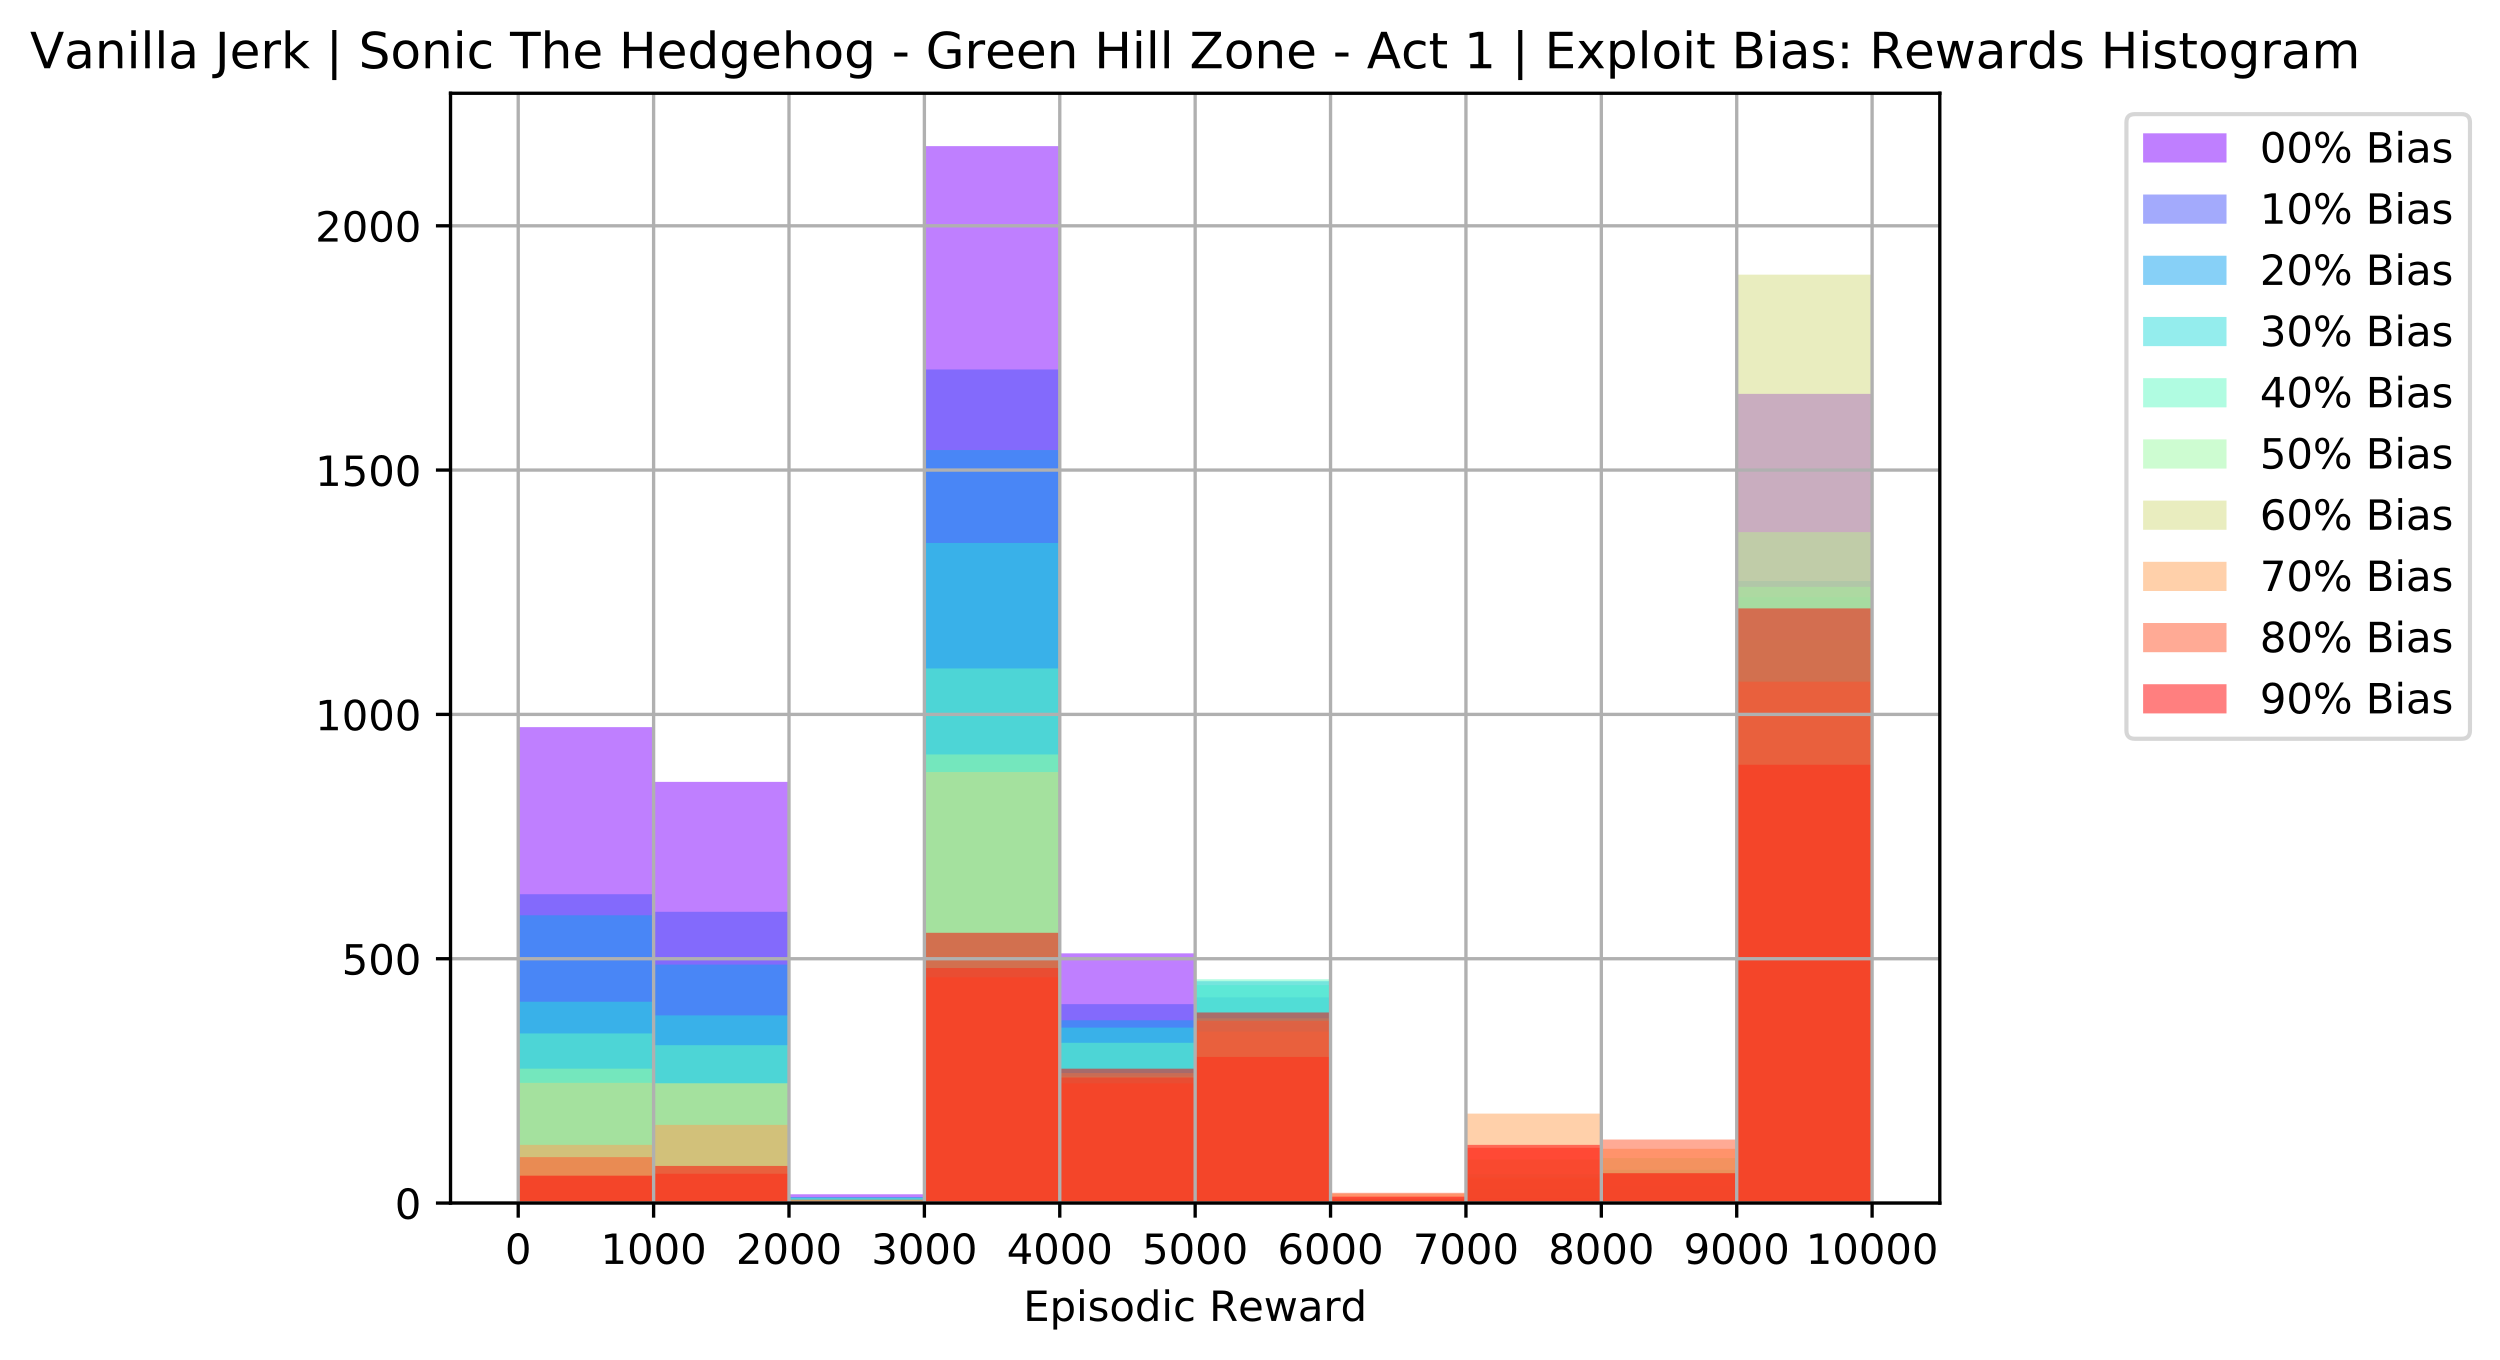 <?xml version="1.0" encoding="utf-8" standalone="no"?>
<!DOCTYPE svg PUBLIC "-//W3C//DTD SVG 1.1//EN"
  "http://www.w3.org/Graphics/SVG/1.1/DTD/svg11.dtd">
<!-- Created with matplotlib (http://matplotlib.org/) -->
<svg height="326.039pt" version="1.1" viewBox="0 0 599.488 326.039" width="599.488pt" xmlns="http://www.w3.org/2000/svg" xmlns:xlink="http://www.w3.org/1999/xlink">
 <defs>
  <style type="text/css">
*{stroke-linecap:butt;stroke-linejoin:round;}
  </style>
 </defs>
 <g id="figure_1">
  <g id="patch_1">
   <path d="M 0 326.039 
L 599.488 326.039 
L 599.488 0 
L 0 0 
z
" style="fill:#ffffff;"/>
  </g>
  <g id="axes_1">
   <g id="patch_2">
    <path d="M 108.034 288.483 
L 465.154 288.483 
L 465.154 22.371 
L 108.034 22.371 
z
" style="fill:#ffffff;"/>
   </g>
   <g id="patch_3">
    <path clip-path="url(#p30f58510a0)" d="M 124.266 288.483 
L 156.732 288.483 
L 156.732 174.358 
L 124.266 174.358 
z
" style="fill:#8000ff;opacity:0.5;"/>
   </g>
   <g id="patch_4">
    <path clip-path="url(#p30f58510a0)" d="M 156.732 288.483 
L 189.197 288.483 
L 189.197 187.482 
L 156.732 187.482 
z
" style="fill:#8000ff;opacity:0.5;"/>
   </g>
   <g id="patch_5">
    <path clip-path="url(#p30f58510a0)" d="M 189.197 288.483 
L 221.663 288.483 
L 221.663 286.374 
L 189.197 286.374 
z
" style="fill:#8000ff;opacity:0.5;"/>
   </g>
   <g id="patch_6">
    <path clip-path="url(#p30f58510a0)" d="M 221.663 288.483 
L 254.128 288.483 
L 254.128 35.043 
L 221.663 35.043 
z
" style="fill:#8000ff;opacity:0.5;"/>
   </g>
   <g id="patch_7">
    <path clip-path="url(#p30f58510a0)" d="M 254.128 288.483 
L 286.594 288.483 
L 286.594 228.608 
L 254.128 228.608 
z
" style="fill:#8000ff;opacity:0.5;"/>
   </g>
   <g id="patch_8">
    <path clip-path="url(#p30f58510a0)" d="M 286.594 288.483 
L 319.059 288.483 
L 319.059 245.247 
L 286.594 245.247 
z
" style="fill:#8000ff;opacity:0.5;"/>
   </g>
   <g id="patch_9">
    <path clip-path="url(#p30f58510a0)" d="M 319.059 288.483 
L 351.525 288.483 
L 351.525 288.365 
L 319.059 288.365 
z
" style="fill:#8000ff;opacity:0.5;"/>
   </g>
   <g id="patch_10">
    <path clip-path="url(#p30f58510a0)" d="M 351.525 288.483 
L 383.99 288.483 
L 383.99 287.077 
L 351.525 287.077 
z
" style="fill:#8000ff;opacity:0.5;"/>
   </g>
   <g id="patch_11">
    <path clip-path="url(#p30f58510a0)" d="M 383.99 288.483 
L 416.456 288.483 
L 416.456 288.014 
L 383.99 288.014 
z
" style="fill:#8000ff;opacity:0.5;"/>
   </g>
   <g id="patch_12">
    <path clip-path="url(#p30f58510a0)" d="M 416.456 288.483 
L 448.921 288.483 
L 448.921 94.448 
L 416.456 94.448 
z
" style="fill:#8000ff;opacity:0.5;"/>
   </g>
   <g id="patch_13">
    <path clip-path="url(#p30f58510a0)" d="M 124.266 288.483 
L 156.732 288.483 
L 156.732 214.431 
L 124.266 214.431 
z
" style="fill:#4856fb;opacity:0.5;"/>
   </g>
   <g id="patch_14">
    <path clip-path="url(#p30f58510a0)" d="M 156.732 288.483 
L 189.197 288.483 
L 189.197 218.649 
L 156.732 218.649 
z
" style="fill:#4856fb;opacity:0.5;"/>
   </g>
   <g id="patch_15">
    <path clip-path="url(#p30f58510a0)" d="M 189.197 288.483 
L 221.663 288.483 
L 221.663 287.077 
L 189.197 287.077 
z
" style="fill:#4856fb;opacity:0.5;"/>
   </g>
   <g id="patch_16">
    <path clip-path="url(#p30f58510a0)" d="M 221.663 288.483 
L 254.128 288.483 
L 254.128 88.59 
L 221.663 88.59 
z
" style="fill:#4856fb;opacity:0.5;"/>
   </g>
   <g id="patch_17">
    <path clip-path="url(#p30f58510a0)" d="M 254.128 288.483 
L 286.594 288.483 
L 286.594 240.794 
L 254.128 240.794 
z
" style="fill:#4856fb;opacity:0.5;"/>
   </g>
   <g id="patch_18">
    <path clip-path="url(#p30f58510a0)" d="M 286.594 288.483 
L 319.059 288.483 
L 319.059 239.154 
L 286.594 239.154 
z
" style="fill:#4856fb;opacity:0.5;"/>
   </g>
   <g id="patch_19">
    <path clip-path="url(#p30f58510a0)" d="M 319.059 288.483 
L 351.525 288.483 
L 351.525 287.897 
L 319.059 287.897 
z
" style="fill:#4856fb;opacity:0.5;"/>
   </g>
   <g id="patch_20">
    <path clip-path="url(#p30f58510a0)" d="M 351.525 288.483 
L 383.99 288.483 
L 383.99 283.561 
L 351.525 283.561 
z
" style="fill:#4856fb;opacity:0.5;"/>
   </g>
   <g id="patch_21">
    <path clip-path="url(#p30f58510a0)" d="M 383.99 288.483 
L 416.456 288.483 
L 416.456 284.382 
L 383.99 284.382 
z
" style="fill:#4856fb;opacity:0.5;"/>
   </g>
   <g id="patch_22">
    <path clip-path="url(#p30f58510a0)" d="M 416.456 288.483 
L 448.921 288.483 
L 448.921 139.324 
L 416.456 139.324 
z
" style="fill:#4856fb;opacity:0.5;"/>
   </g>
   <g id="patch_23">
    <path clip-path="url(#p30f58510a0)" d="M 124.266 288.483 
L 156.732 288.483 
L 156.732 219.469 
L 124.266 219.469 
z
" style="fill:#10a2f0;opacity:0.5;"/>
   </g>
   <g id="patch_24">
    <path clip-path="url(#p30f58510a0)" d="M 156.732 288.483 
L 189.197 288.483 
L 189.197 231.303 
L 156.732 231.303 
z
" style="fill:#10a2f0;opacity:0.5;"/>
   </g>
   <g id="patch_25">
    <path clip-path="url(#p30f58510a0)" d="M 189.197 288.483 
L 221.663 288.483 
L 221.663 287.077 
L 189.197 287.077 
z
" style="fill:#10a2f0;opacity:0.5;"/>
   </g>
   <g id="patch_26">
    <path clip-path="url(#p30f58510a0)" d="M 221.663 288.483 
L 254.128 288.483 
L 254.128 107.923 
L 221.663 107.923 
z
" style="fill:#10a2f0;opacity:0.5;"/>
   </g>
   <g id="patch_27">
    <path clip-path="url(#p30f58510a0)" d="M 254.128 288.483 
L 286.594 288.483 
L 286.594 244.661 
L 254.128 244.661 
z
" style="fill:#10a2f0;opacity:0.5;"/>
   </g>
   <g id="patch_28">
    <path clip-path="url(#p30f58510a0)" d="M 286.594 288.483 
L 319.059 288.483 
L 319.059 235.287 
L 286.594 235.287 
z
" style="fill:#10a2f0;opacity:0.5;"/>
   </g>
   <g id="patch_29">
    <path clip-path="url(#p30f58510a0)" d="M 319.059 288.483 
L 351.525 288.483 
L 351.525 287.897 
L 319.059 287.897 
z
" style="fill:#10a2f0;opacity:0.5;"/>
   </g>
   <g id="patch_30">
    <path clip-path="url(#p30f58510a0)" d="M 351.525 288.483 
L 383.99 288.483 
L 383.99 285.085 
L 351.525 285.085 
z
" style="fill:#10a2f0;opacity:0.5;"/>
   </g>
   <g id="patch_31">
    <path clip-path="url(#p30f58510a0)" d="M 383.99 288.483 
L 416.456 288.483 
L 416.456 283.913 
L 383.99 283.913 
z
" style="fill:#10a2f0;opacity:0.5;"/>
   </g>
   <g id="patch_32">
    <path clip-path="url(#p30f58510a0)" d="M 416.456 288.483 
L 448.921 288.483 
L 448.921 143.191 
L 416.456 143.191 
z
" style="fill:#10a2f0;opacity:0.5;"/>
   </g>
   <g id="patch_33">
    <path clip-path="url(#p30f58510a0)" d="M 124.266 288.483 
L 156.732 288.483 
L 156.732 240.208 
L 124.266 240.208 
z
" style="fill:#2adddd;opacity:0.5;"/>
   </g>
   <g id="patch_34">
    <path clip-path="url(#p30f58510a0)" d="M 156.732 288.483 
L 189.197 288.483 
L 189.197 243.489 
L 156.732 243.489 
z
" style="fill:#2adddd;opacity:0.5;"/>
   </g>
   <g id="patch_35">
    <path clip-path="url(#p30f58510a0)" d="M 189.197 288.483 
L 221.663 288.483 
L 221.663 287.428 
L 189.197 287.428 
z
" style="fill:#2adddd;opacity:0.5;"/>
   </g>
   <g id="patch_36">
    <path clip-path="url(#p30f58510a0)" d="M 221.663 288.483 
L 254.128 288.483 
L 254.128 130.185 
L 221.663 130.185 
z
" style="fill:#2adddd;opacity:0.5;"/>
   </g>
   <g id="patch_37">
    <path clip-path="url(#p30f58510a0)" d="M 254.128 288.483 
L 286.594 288.483 
L 286.594 246.418 
L 254.128 246.418 
z
" style="fill:#2adddd;opacity:0.5;"/>
   </g>
   <g id="patch_38">
    <path clip-path="url(#p30f58510a0)" d="M 286.594 288.483 
L 319.059 288.483 
L 319.059 236.225 
L 286.594 236.225 
z
" style="fill:#2adddd;opacity:0.5;"/>
   </g>
   <g id="patch_39">
    <path clip-path="url(#p30f58510a0)" d="M 319.059 288.483 
L 351.525 288.483 
L 351.525 287.428 
L 319.059 287.428 
z
" style="fill:#2adddd;opacity:0.5;"/>
   </g>
   <g id="patch_40">
    <path clip-path="url(#p30f58510a0)" d="M 351.525 288.483 
L 383.99 288.483 
L 383.99 282.741 
L 351.525 282.741 
z
" style="fill:#2adddd;opacity:0.5;"/>
   </g>
   <g id="patch_41">
    <path clip-path="url(#p30f58510a0)" d="M 383.99 288.483 
L 416.456 288.483 
L 416.456 281.335 
L 383.99 281.335 
z
" style="fill:#2adddd;opacity:0.5;"/>
   </g>
   <g id="patch_42">
    <path clip-path="url(#p30f58510a0)" d="M 416.456 288.483 
L 448.921 288.483 
L 448.921 153.502 
L 416.456 153.502 
z
" style="fill:#2adddd;opacity:0.5;"/>
   </g>
   <g id="patch_43">
    <path clip-path="url(#p30f58510a0)" d="M 124.266 288.483 
L 156.732 288.483 
L 156.732 247.824 
L 124.266 247.824 
z
" style="fill:#62fbc4;opacity:0.5;"/>
   </g>
   <g id="patch_44">
    <path clip-path="url(#p30f58510a0)" d="M 156.732 288.483 
L 189.197 288.483 
L 189.197 250.637 
L 156.732 250.637 
z
" style="fill:#62fbc4;opacity:0.5;"/>
   </g>
   <g id="patch_45">
    <path clip-path="url(#p30f58510a0)" d="M 189.197 288.483 
L 221.663 288.483 
L 221.663 287.194 
L 189.197 287.194 
z
" style="fill:#62fbc4;opacity:0.5;"/>
   </g>
   <g id="patch_46">
    <path clip-path="url(#p30f58510a0)" d="M 221.663 288.483 
L 254.128 288.483 
L 254.128 160.298 
L 221.663 160.298 
z
" style="fill:#62fbc4;opacity:0.5;"/>
   </g>
   <g id="patch_47">
    <path clip-path="url(#p30f58510a0)" d="M 254.128 288.483 
L 286.594 288.483 
L 286.594 250.051 
L 254.128 250.051 
z
" style="fill:#62fbc4;opacity:0.5;"/>
   </g>
   <g id="patch_48">
    <path clip-path="url(#p30f58510a0)" d="M 286.594 288.483 
L 319.059 288.483 
L 319.059 234.818 
L 286.594 234.818 
z
" style="fill:#62fbc4;opacity:0.5;"/>
   </g>
   <g id="patch_49">
    <path clip-path="url(#p30f58510a0)" d="M 319.059 288.483 
L 351.525 288.483 
L 351.525 287.662 
L 319.059 287.662 
z
" style="fill:#62fbc4;opacity:0.5;"/>
   </g>
   <g id="patch_50">
    <path clip-path="url(#p30f58510a0)" d="M 351.525 288.483 
L 383.99 288.483 
L 383.99 281.57 
L 351.525 281.57 
z
" style="fill:#62fbc4;opacity:0.5;"/>
   </g>
   <g id="patch_51">
    <path clip-path="url(#p30f58510a0)" d="M 383.99 288.483 
L 416.456 288.483 
L 416.456 280.515 
L 383.99 280.515 
z
" style="fill:#62fbc4;opacity:0.5;"/>
   </g>
   <g id="patch_52">
    <path clip-path="url(#p30f58510a0)" d="M 416.456 288.483 
L 448.921 288.483 
L 448.921 140.731 
L 416.456 140.731 
z
" style="fill:#62fbc4;opacity:0.5;"/>
   </g>
   <g id="patch_53">
    <path clip-path="url(#p30f58510a0)" d="M 124.266 288.483 
L 156.732 288.483 
L 156.732 256.261 
L 124.266 256.261 
z
" style="fill:#9cfba4;opacity:0.5;"/>
   </g>
   <g id="patch_54">
    <path clip-path="url(#p30f58510a0)" d="M 156.732 288.483 
L 189.197 288.483 
L 189.197 259.776 
L 156.732 259.776 
z
" style="fill:#9cfba4;opacity:0.5;"/>
   </g>
   <g id="patch_55">
    <path clip-path="url(#p30f58510a0)" d="M 189.197 288.483 
L 221.663 288.483 
L 221.663 287.78 
L 189.197 287.78 
z
" style="fill:#9cfba4;opacity:0.5;"/>
   </g>
   <g id="patch_56">
    <path clip-path="url(#p30f58510a0)" d="M 221.663 288.483 
L 254.128 288.483 
L 254.128 180.92 
L 221.663 180.92 
z
" style="fill:#9cfba4;opacity:0.5;"/>
   </g>
   <g id="patch_57">
    <path clip-path="url(#p30f58510a0)" d="M 254.128 288.483 
L 286.594 288.483 
L 286.594 258.135 
L 254.128 258.135 
z
" style="fill:#9cfba4;opacity:0.5;"/>
   </g>
   <g id="patch_58">
    <path clip-path="url(#p30f58510a0)" d="M 286.594 288.483 
L 319.059 288.483 
L 319.059 244.192 
L 286.594 244.192 
z
" style="fill:#9cfba4;opacity:0.5;"/>
   </g>
   <g id="patch_59">
    <path clip-path="url(#p30f58510a0)" d="M 319.059 288.483 
L 351.525 288.483 
L 351.525 287.428 
L 319.059 287.428 
z
" style="fill:#9cfba4;opacity:0.5;"/>
   </g>
   <g id="patch_60">
    <path clip-path="url(#p30f58510a0)" d="M 351.525 288.483 
L 383.99 288.483 
L 383.99 278.054 
L 351.525 278.054 
z
" style="fill:#9cfba4;opacity:0.5;"/>
   </g>
   <g id="patch_61">
    <path clip-path="url(#p30f58510a0)" d="M 383.99 288.483 
L 416.456 288.483 
L 416.456 277.703 
L 383.99 277.703 
z
" style="fill:#9cfba4;opacity:0.5;"/>
   </g>
   <g id="patch_62">
    <path clip-path="url(#p30f58510a0)" d="M 416.456 288.483 
L 448.921 288.483 
L 448.921 127.607 
L 416.456 127.607 
z
" style="fill:#9cfba4;opacity:0.5;"/>
   </g>
   <g id="patch_63">
    <path clip-path="url(#p30f58510a0)" d="M 124.266 288.483 
L 156.732 288.483 
L 156.732 259.659 
L 124.266 259.659 
z
" style="fill:#d4dd80;opacity:0.5;"/>
   </g>
   <g id="patch_64">
    <path clip-path="url(#p30f58510a0)" d="M 156.732 288.483 
L 189.197 288.483 
L 189.197 259.776 
L 156.732 259.776 
z
" style="fill:#d4dd80;opacity:0.5;"/>
   </g>
   <g id="patch_65">
    <path clip-path="url(#p30f58510a0)" d="M 189.197 288.483 
L 221.663 288.483 
L 221.663 287.78 
L 189.197 287.78 
z
" style="fill:#d4dd80;opacity:0.5;"/>
   </g>
   <g id="patch_66">
    <path clip-path="url(#p30f58510a0)" d="M 221.663 288.483 
L 254.128 288.483 
L 254.128 185.138 
L 221.663 185.138 
z
" style="fill:#d4dd80;opacity:0.5;"/>
   </g>
   <g id="patch_67">
    <path clip-path="url(#p30f58510a0)" d="M 254.128 288.483 
L 286.594 288.483 
L 286.594 257.315 
L 254.128 257.315 
z
" style="fill:#d4dd80;opacity:0.5;"/>
   </g>
   <g id="patch_68">
    <path clip-path="url(#p30f58510a0)" d="M 286.594 288.483 
L 319.059 288.483 
L 319.059 247.356 
L 286.594 247.356 
z
" style="fill:#d4dd80;opacity:0.5;"/>
   </g>
   <g id="patch_69">
    <path clip-path="url(#p30f58510a0)" d="M 319.059 288.483 
L 351.525 288.483 
L 351.525 287.662 
L 319.059 287.662 
z
" style="fill:#d4dd80;opacity:0.5;"/>
   </g>
   <g id="patch_70">
    <path clip-path="url(#p30f58510a0)" d="M 351.525 288.483 
L 383.99 288.483 
L 383.99 282.39 
L 351.525 282.39 
z
" style="fill:#d4dd80;opacity:0.5;"/>
   </g>
   <g id="patch_71">
    <path clip-path="url(#p30f58510a0)" d="M 383.99 288.483 
L 416.456 288.483 
L 416.456 281.335 
L 383.99 281.335 
z
" style="fill:#d4dd80;opacity:0.5;"/>
   </g>
   <g id="patch_72">
    <path clip-path="url(#p30f58510a0)" d="M 416.456 288.483 
L 448.921 288.483 
L 448.921 65.858 
L 416.456 65.858 
z
" style="fill:#d4dd80;opacity:0.5;"/>
   </g>
   <g id="patch_73">
    <path clip-path="url(#p30f58510a0)" d="M 124.266 288.483 
L 156.732 288.483 
L 156.732 274.539 
L 124.266 274.539 
z
" style="fill:#ffa256;opacity:0.5;"/>
   </g>
   <g id="patch_74">
    <path clip-path="url(#p30f58510a0)" d="M 156.732 288.483 
L 189.197 288.483 
L 189.197 269.735 
L 156.732 269.735 
z
" style="fill:#ffa256;opacity:0.5;"/>
   </g>
   <g id="patch_75">
    <path clip-path="url(#p30f58510a0)" d="M 189.197 288.483 
L 221.663 288.483 
L 221.663 288.014 
L 189.197 288.014 
z
" style="fill:#ffa256;opacity:0.5;"/>
   </g>
   <g id="patch_76">
    <path clip-path="url(#p30f58510a0)" d="M 221.663 288.483 
L 254.128 288.483 
L 254.128 234.35 
L 221.663 234.35 
z
" style="fill:#ffa256;opacity:0.5;"/>
   </g>
   <g id="patch_77">
    <path clip-path="url(#p30f58510a0)" d="M 254.128 288.483 
L 286.594 288.483 
L 286.594 259.776 
L 254.128 259.776 
z
" style="fill:#ffa256;opacity:0.5;"/>
   </g>
   <g id="patch_78">
    <path clip-path="url(#p30f58510a0)" d="M 286.594 288.483 
L 319.059 288.483 
L 319.059 244.778 
L 286.594 244.778 
z
" style="fill:#ffa256;opacity:0.5;"/>
   </g>
   <g id="patch_79">
    <path clip-path="url(#p30f58510a0)" d="M 319.059 288.483 
L 351.525 288.483 
L 351.525 286.256 
L 319.059 286.256 
z
" style="fill:#ffa256;opacity:0.5;"/>
   </g>
   <g id="patch_80">
    <path clip-path="url(#p30f58510a0)" d="M 351.525 288.483 
L 383.99 288.483 
L 383.99 267.04 
L 351.525 267.04 
z
" style="fill:#ffa256;opacity:0.5;"/>
   </g>
   <g id="patch_81">
    <path clip-path="url(#p30f58510a0)" d="M 383.99 288.483 
L 416.456 288.483 
L 416.456 275.477 
L 383.99 275.477 
z
" style="fill:#ffa256;opacity:0.5;"/>
   </g>
   <g id="patch_82">
    <path clip-path="url(#p30f58510a0)" d="M 416.456 288.483 
L 448.921 288.483 
L 448.921 163.462 
L 416.456 163.462 
z
" style="fill:#ffa256;opacity:0.5;"/>
   </g>
   <g id="patch_83">
    <path clip-path="url(#p30f58510a0)" d="M 124.266 288.483 
L 156.732 288.483 
L 156.732 277.469 
L 124.266 277.469 
z
" style="fill:#ff562c;opacity:0.5;"/>
   </g>
   <g id="patch_84">
    <path clip-path="url(#p30f58510a0)" d="M 156.732 288.483 
L 189.197 288.483 
L 189.197 281.452 
L 156.732 281.452 
z
" style="fill:#ff562c;opacity:0.5;"/>
   </g>
   <g id="patch_85">
    <path clip-path="url(#p30f58510a0)" d="M 189.197 288.483 
L 221.663 288.483 
L 221.663 287.662 
L 189.197 287.662 
z
" style="fill:#ff562c;opacity:0.5;"/>
   </g>
   <g id="patch_86">
    <path clip-path="url(#p30f58510a0)" d="M 221.663 288.483 
L 254.128 288.483 
L 254.128 232.124 
L 221.663 232.124 
z
" style="fill:#ff562c;opacity:0.5;"/>
   </g>
   <g id="patch_87">
    <path clip-path="url(#p30f58510a0)" d="M 254.128 288.483 
L 286.594 288.483 
L 286.594 258.37 
L 254.128 258.37 
z
" style="fill:#ff562c;opacity:0.5;"/>
   </g>
   <g id="patch_88">
    <path clip-path="url(#p30f58510a0)" d="M 286.594 288.483 
L 319.059 288.483 
L 319.059 253.449 
L 286.594 253.449 
z
" style="fill:#ff562c;opacity:0.5;"/>
   </g>
   <g id="patch_89">
    <path clip-path="url(#p30f58510a0)" d="M 319.059 288.483 
L 351.525 288.483 
L 351.525 286.022 
L 319.059 286.022 
z
" style="fill:#ff562c;opacity:0.5;"/>
   </g>
   <g id="patch_90">
    <path clip-path="url(#p30f58510a0)" d="M 351.525 288.483 
L 383.99 288.483 
L 383.99 275.242 
L 351.525 275.242 
z
" style="fill:#ff562c;opacity:0.5;"/>
   </g>
   <g id="patch_91">
    <path clip-path="url(#p30f58510a0)" d="M 383.99 288.483 
L 416.456 288.483 
L 416.456 273.25 
L 383.99 273.25 
z
" style="fill:#ff562c;opacity:0.5;"/>
   </g>
   <g id="patch_92">
    <path clip-path="url(#p30f58510a0)" d="M 416.456 288.483 
L 448.921 288.483 
L 448.921 183.381 
L 416.456 183.381 
z
" style="fill:#ff562c;opacity:0.5;"/>
   </g>
   <g id="patch_93">
    <path clip-path="url(#p30f58510a0)" d="M 124.266 288.483 
L 156.732 288.483 
L 156.732 281.921 
L 124.266 281.921 
z
" style="fill:#ff0000;opacity:0.5;"/>
   </g>
   <g id="patch_94">
    <path clip-path="url(#p30f58510a0)" d="M 156.732 288.483 
L 189.197 288.483 
L 189.197 279.578 
L 156.732 279.578 
z
" style="fill:#ff0000;opacity:0.5;"/>
   </g>
   <g id="patch_95">
    <path clip-path="url(#p30f58510a0)" d="M 189.197 288.483 
L 221.663 288.483 
L 221.663 288.248 
L 189.197 288.248 
z
" style="fill:#ff0000;opacity:0.5;"/>
   </g>
   <g id="patch_96">
    <path clip-path="url(#p30f58510a0)" d="M 221.663 288.483 
L 254.128 288.483 
L 254.128 223.687 
L 221.663 223.687 
z
" style="fill:#ff0000;opacity:0.5;"/>
   </g>
   <g id="patch_97">
    <path clip-path="url(#p30f58510a0)" d="M 254.128 288.483 
L 286.594 288.483 
L 286.594 256.261 
L 254.128 256.261 
z
" style="fill:#ff0000;opacity:0.5;"/>
   </g>
   <g id="patch_98">
    <path clip-path="url(#p30f58510a0)" d="M 286.594 288.483 
L 319.059 288.483 
L 319.059 242.786 
L 286.594 242.786 
z
" style="fill:#ff0000;opacity:0.5;"/>
   </g>
   <g id="patch_99">
    <path clip-path="url(#p30f58510a0)" d="M 319.059 288.483 
L 351.525 288.483 
L 351.525 286.959 
L 319.059 286.959 
z
" style="fill:#ff0000;opacity:0.5;"/>
   </g>
   <g id="patch_100">
    <path clip-path="url(#p30f58510a0)" d="M 351.525 288.483 
L 383.99 288.483 
L 383.99 274.539 
L 351.525 274.539 
z
" style="fill:#ff0000;opacity:0.5;"/>
   </g>
   <g id="patch_101">
    <path clip-path="url(#p30f58510a0)" d="M 383.99 288.483 
L 416.456 288.483 
L 416.456 281.335 
L 383.99 281.335 
z
" style="fill:#ff0000;opacity:0.5;"/>
   </g>
   <g id="patch_102">
    <path clip-path="url(#p30f58510a0)" d="M 416.456 288.483 
L 448.921 288.483 
L 448.921 145.886 
L 416.456 145.886 
z
" style="fill:#ff0000;opacity:0.5;"/>
   </g>
   <g id="matplotlib.axis_1">
    <g id="xtick_1">
     <g id="line2d_1">
      <path clip-path="url(#p30f58510a0)" d="M 124.266 288.483 
L 124.266 22.371 
" style="fill:none;stroke:#b0b0b0;stroke-linecap:square;stroke-width:0.8;"/>
     </g>
     <g id="line2d_2">
      <defs>
       <path d="M 0 0 
L 0 3.5 
" id="m0d118cf41c" style="stroke:#000000;stroke-width:0.8;"/>
      </defs>
      <g>
       <use style="stroke:#000000;stroke-width:0.8;" x="124.266" xlink:href="#m0d118cf41c" y="288.483"/>
      </g>
     </g>
     <g id="text_1">
      <!-- 0 -->
      <defs>
       <path d="M 31.781 66.406 
Q 24.172 66.406 20.328 58.906 
Q 16.5 51.422 16.5 36.375 
Q 16.5 21.391 20.328 13.891 
Q 24.172 6.391 31.781 6.391 
Q 39.453 6.391 43.281 13.891 
Q 47.125 21.391 47.125 36.375 
Q 47.125 51.422 43.281 58.906 
Q 39.453 66.406 31.781 66.406 
z
M 31.781 74.219 
Q 44.047 74.219 50.516 64.516 
Q 56.984 54.828 56.984 36.375 
Q 56.984 17.969 50.516 8.266 
Q 44.047 -1.422 31.781 -1.422 
Q 19.531 -1.422 13.062 8.266 
Q 6.594 17.969 6.594 36.375 
Q 6.594 54.828 13.062 64.516 
Q 19.531 74.219 31.781 74.219 
z
" id="DejaVuSans-30"/>
      </defs>
      <g transform="translate(121.085 303.081)scale(0.1 -0.1)">
       <use xlink:href="#DejaVuSans-30"/>
      </g>
     </g>
    </g>
    <g id="xtick_2">
     <g id="line2d_3">
      <path clip-path="url(#p30f58510a0)" d="M 156.732 288.483 
L 156.732 22.371 
" style="fill:none;stroke:#b0b0b0;stroke-linecap:square;stroke-width:0.8;"/>
     </g>
     <g id="line2d_4">
      <g>
       <use style="stroke:#000000;stroke-width:0.8;" x="156.732" xlink:href="#m0d118cf41c" y="288.483"/>
      </g>
     </g>
     <g id="text_2">
      <!-- 1000 -->
      <defs>
       <path d="M 12.406 8.297 
L 28.516 8.297 
L 28.516 63.922 
L 10.984 60.406 
L 10.984 69.391 
L 28.422 72.906 
L 38.281 72.906 
L 38.281 8.297 
L 54.391 8.297 
L 54.391 0 
L 12.406 0 
z
" id="DejaVuSans-31"/>
      </defs>
      <g transform="translate(144.007 303.081)scale(0.1 -0.1)">
       <use xlink:href="#DejaVuSans-31"/>
       <use x="63.623" xlink:href="#DejaVuSans-30"/>
       <use x="127.246" xlink:href="#DejaVuSans-30"/>
       <use x="190.869" xlink:href="#DejaVuSans-30"/>
      </g>
     </g>
    </g>
    <g id="xtick_3">
     <g id="line2d_5">
      <path clip-path="url(#p30f58510a0)" d="M 189.197 288.483 
L 189.197 22.371 
" style="fill:none;stroke:#b0b0b0;stroke-linecap:square;stroke-width:0.8;"/>
     </g>
     <g id="line2d_6">
      <g>
       <use style="stroke:#000000;stroke-width:0.8;" x="189.197" xlink:href="#m0d118cf41c" y="288.483"/>
      </g>
     </g>
     <g id="text_3">
      <!-- 2000 -->
      <defs>
       <path d="M 19.188 8.297 
L 53.609 8.297 
L 53.609 0 
L 7.328 0 
L 7.328 8.297 
Q 12.938 14.109 22.625 23.891 
Q 32.328 33.688 34.812 36.531 
Q 39.547 41.844 41.422 45.531 
Q 43.312 49.219 43.312 52.781 
Q 43.312 58.594 39.234 62.25 
Q 35.156 65.922 28.609 65.922 
Q 23.969 65.922 18.812 64.312 
Q 13.672 62.703 7.812 59.422 
L 7.812 69.391 
Q 13.766 71.781 18.938 73 
Q 24.125 74.219 28.422 74.219 
Q 39.75 74.219 46.484 68.547 
Q 53.219 62.891 53.219 53.422 
Q 53.219 48.922 51.531 44.891 
Q 49.859 40.875 45.406 35.406 
Q 44.188 33.984 37.641 27.219 
Q 31.109 20.453 19.188 8.297 
z
" id="DejaVuSans-32"/>
      </defs>
      <g transform="translate(176.472 303.081)scale(0.1 -0.1)">
       <use xlink:href="#DejaVuSans-32"/>
       <use x="63.623" xlink:href="#DejaVuSans-30"/>
       <use x="127.246" xlink:href="#DejaVuSans-30"/>
       <use x="190.869" xlink:href="#DejaVuSans-30"/>
      </g>
     </g>
    </g>
    <g id="xtick_4">
     <g id="line2d_7">
      <path clip-path="url(#p30f58510a0)" d="M 221.663 288.483 
L 221.663 22.371 
" style="fill:none;stroke:#b0b0b0;stroke-linecap:square;stroke-width:0.8;"/>
     </g>
     <g id="line2d_8">
      <g>
       <use style="stroke:#000000;stroke-width:0.8;" x="221.663" xlink:href="#m0d118cf41c" y="288.483"/>
      </g>
     </g>
     <g id="text_4">
      <!-- 3000 -->
      <defs>
       <path d="M 40.578 39.312 
Q 47.656 37.797 51.625 33 
Q 55.609 28.219 55.609 21.188 
Q 55.609 10.406 48.188 4.484 
Q 40.766 -1.422 27.094 -1.422 
Q 22.516 -1.422 17.656 -0.516 
Q 12.797 0.391 7.625 2.203 
L 7.625 11.719 
Q 11.719 9.328 16.594 8.109 
Q 21.484 6.891 26.812 6.891 
Q 36.078 6.891 40.938 10.547 
Q 45.797 14.203 45.797 21.188 
Q 45.797 27.641 41.281 31.266 
Q 36.766 34.906 28.719 34.906 
L 20.219 34.906 
L 20.219 43.016 
L 29.109 43.016 
Q 36.375 43.016 40.234 45.922 
Q 44.094 48.828 44.094 54.297 
Q 44.094 59.906 40.109 62.906 
Q 36.141 65.922 28.719 65.922 
Q 24.656 65.922 20.016 65.031 
Q 15.375 64.156 9.812 62.312 
L 9.812 71.094 
Q 15.438 72.656 20.344 73.438 
Q 25.25 74.219 29.594 74.219 
Q 40.828 74.219 47.359 69.109 
Q 53.906 64.016 53.906 55.328 
Q 53.906 49.266 50.438 45.094 
Q 46.969 40.922 40.578 39.312 
z
" id="DejaVuSans-33"/>
      </defs>
      <g transform="translate(208.938 303.081)scale(0.1 -0.1)">
       <use xlink:href="#DejaVuSans-33"/>
       <use x="63.623" xlink:href="#DejaVuSans-30"/>
       <use x="127.246" xlink:href="#DejaVuSans-30"/>
       <use x="190.869" xlink:href="#DejaVuSans-30"/>
      </g>
     </g>
    </g>
    <g id="xtick_5">
     <g id="line2d_9">
      <path clip-path="url(#p30f58510a0)" d="M 254.128 288.483 
L 254.128 22.371 
" style="fill:none;stroke:#b0b0b0;stroke-linecap:square;stroke-width:0.8;"/>
     </g>
     <g id="line2d_10">
      <g>
       <use style="stroke:#000000;stroke-width:0.8;" x="254.128" xlink:href="#m0d118cf41c" y="288.483"/>
      </g>
     </g>
     <g id="text_5">
      <!-- 4000 -->
      <defs>
       <path d="M 37.797 64.312 
L 12.891 25.391 
L 37.797 25.391 
z
M 35.203 72.906 
L 47.609 72.906 
L 47.609 25.391 
L 58.016 25.391 
L 58.016 17.188 
L 47.609 17.188 
L 47.609 0 
L 37.797 0 
L 37.797 17.188 
L 4.891 17.188 
L 4.891 26.703 
z
" id="DejaVuSans-34"/>
      </defs>
      <g transform="translate(241.403 303.081)scale(0.1 -0.1)">
       <use xlink:href="#DejaVuSans-34"/>
       <use x="63.623" xlink:href="#DejaVuSans-30"/>
       <use x="127.246" xlink:href="#DejaVuSans-30"/>
       <use x="190.869" xlink:href="#DejaVuSans-30"/>
      </g>
     </g>
    </g>
    <g id="xtick_6">
     <g id="line2d_11">
      <path clip-path="url(#p30f58510a0)" d="M 286.594 288.483 
L 286.594 22.371 
" style="fill:none;stroke:#b0b0b0;stroke-linecap:square;stroke-width:0.8;"/>
     </g>
     <g id="line2d_12">
      <g>
       <use style="stroke:#000000;stroke-width:0.8;" x="286.594" xlink:href="#m0d118cf41c" y="288.483"/>
      </g>
     </g>
     <g id="text_6">
      <!-- 5000 -->
      <defs>
       <path d="M 10.797 72.906 
L 49.516 72.906 
L 49.516 64.594 
L 19.828 64.594 
L 19.828 46.734 
Q 21.969 47.469 24.109 47.828 
Q 26.266 48.188 28.422 48.188 
Q 40.625 48.188 47.75 41.5 
Q 54.891 34.812 54.891 23.391 
Q 54.891 11.625 47.562 5.094 
Q 40.234 -1.422 26.906 -1.422 
Q 22.312 -1.422 17.547 -0.641 
Q 12.797 0.141 7.719 1.703 
L 7.719 11.625 
Q 12.109 9.234 16.797 8.062 
Q 21.484 6.891 26.703 6.891 
Q 35.156 6.891 40.078 11.328 
Q 45.016 15.766 45.016 23.391 
Q 45.016 31 40.078 35.438 
Q 35.156 39.891 26.703 39.891 
Q 22.75 39.891 18.812 39.016 
Q 14.891 38.141 10.797 36.281 
z
" id="DejaVuSans-35"/>
      </defs>
      <g transform="translate(273.869 303.081)scale(0.1 -0.1)">
       <use xlink:href="#DejaVuSans-35"/>
       <use x="63.623" xlink:href="#DejaVuSans-30"/>
       <use x="127.246" xlink:href="#DejaVuSans-30"/>
       <use x="190.869" xlink:href="#DejaVuSans-30"/>
      </g>
     </g>
    </g>
    <g id="xtick_7">
     <g id="line2d_13">
      <path clip-path="url(#p30f58510a0)" d="M 319.059 288.483 
L 319.059 22.371 
" style="fill:none;stroke:#b0b0b0;stroke-linecap:square;stroke-width:0.8;"/>
     </g>
     <g id="line2d_14">
      <g>
       <use style="stroke:#000000;stroke-width:0.8;" x="319.059" xlink:href="#m0d118cf41c" y="288.483"/>
      </g>
     </g>
     <g id="text_7">
      <!-- 6000 -->
      <defs>
       <path d="M 33.016 40.375 
Q 26.375 40.375 22.484 35.828 
Q 18.609 31.297 18.609 23.391 
Q 18.609 15.531 22.484 10.953 
Q 26.375 6.391 33.016 6.391 
Q 39.656 6.391 43.531 10.953 
Q 47.406 15.531 47.406 23.391 
Q 47.406 31.297 43.531 35.828 
Q 39.656 40.375 33.016 40.375 
z
M 52.594 71.297 
L 52.594 62.312 
Q 48.875 64.062 45.094 64.984 
Q 41.312 65.922 37.594 65.922 
Q 27.828 65.922 22.672 59.328 
Q 17.531 52.734 16.797 39.406 
Q 19.672 43.656 24.016 45.922 
Q 28.375 48.188 33.594 48.188 
Q 44.578 48.188 50.953 41.516 
Q 57.328 34.859 57.328 23.391 
Q 57.328 12.156 50.688 5.359 
Q 44.047 -1.422 33.016 -1.422 
Q 20.359 -1.422 13.672 8.266 
Q 6.984 17.969 6.984 36.375 
Q 6.984 53.656 15.188 63.938 
Q 23.391 74.219 37.203 74.219 
Q 40.922 74.219 44.703 73.484 
Q 48.484 72.75 52.594 71.297 
z
" id="DejaVuSans-36"/>
      </defs>
      <g transform="translate(306.334 303.081)scale(0.1 -0.1)">
       <use xlink:href="#DejaVuSans-36"/>
       <use x="63.623" xlink:href="#DejaVuSans-30"/>
       <use x="127.246" xlink:href="#DejaVuSans-30"/>
       <use x="190.869" xlink:href="#DejaVuSans-30"/>
      </g>
     </g>
    </g>
    <g id="xtick_8">
     <g id="line2d_15">
      <path clip-path="url(#p30f58510a0)" d="M 351.525 288.483 
L 351.525 22.371 
" style="fill:none;stroke:#b0b0b0;stroke-linecap:square;stroke-width:0.8;"/>
     </g>
     <g id="line2d_16">
      <g>
       <use style="stroke:#000000;stroke-width:0.8;" x="351.525" xlink:href="#m0d118cf41c" y="288.483"/>
      </g>
     </g>
     <g id="text_8">
      <!-- 7000 -->
      <defs>
       <path d="M 8.203 72.906 
L 55.078 72.906 
L 55.078 68.703 
L 28.609 0 
L 18.312 0 
L 43.219 64.594 
L 8.203 64.594 
z
" id="DejaVuSans-37"/>
      </defs>
      <g transform="translate(338.8 303.081)scale(0.1 -0.1)">
       <use xlink:href="#DejaVuSans-37"/>
       <use x="63.623" xlink:href="#DejaVuSans-30"/>
       <use x="127.246" xlink:href="#DejaVuSans-30"/>
       <use x="190.869" xlink:href="#DejaVuSans-30"/>
      </g>
     </g>
    </g>
    <g id="xtick_9">
     <g id="line2d_17">
      <path clip-path="url(#p30f58510a0)" d="M 383.99 288.483 
L 383.99 22.371 
" style="fill:none;stroke:#b0b0b0;stroke-linecap:square;stroke-width:0.8;"/>
     </g>
     <g id="line2d_18">
      <g>
       <use style="stroke:#000000;stroke-width:0.8;" x="383.99" xlink:href="#m0d118cf41c" y="288.483"/>
      </g>
     </g>
     <g id="text_9">
      <!-- 8000 -->
      <defs>
       <path d="M 31.781 34.625 
Q 24.75 34.625 20.719 30.859 
Q 16.703 27.094 16.703 20.516 
Q 16.703 13.922 20.719 10.156 
Q 24.75 6.391 31.781 6.391 
Q 38.812 6.391 42.859 10.172 
Q 46.922 13.969 46.922 20.516 
Q 46.922 27.094 42.891 30.859 
Q 38.875 34.625 31.781 34.625 
z
M 21.922 38.812 
Q 15.578 40.375 12.031 44.719 
Q 8.5 49.078 8.5 55.328 
Q 8.5 64.062 14.719 69.141 
Q 20.953 74.219 31.781 74.219 
Q 42.672 74.219 48.875 69.141 
Q 55.078 64.062 55.078 55.328 
Q 55.078 49.078 51.531 44.719 
Q 48 40.375 41.703 38.812 
Q 48.828 37.156 52.797 32.312 
Q 56.781 27.484 56.781 20.516 
Q 56.781 9.906 50.312 4.234 
Q 43.844 -1.422 31.781 -1.422 
Q 19.734 -1.422 13.25 4.234 
Q 6.781 9.906 6.781 20.516 
Q 6.781 27.484 10.781 32.312 
Q 14.797 37.156 21.922 38.812 
z
M 18.312 54.391 
Q 18.312 48.734 21.844 45.562 
Q 25.391 42.391 31.781 42.391 
Q 38.141 42.391 41.719 45.562 
Q 45.312 48.734 45.312 54.391 
Q 45.312 60.062 41.719 63.234 
Q 38.141 66.406 31.781 66.406 
Q 25.391 66.406 21.844 63.234 
Q 18.312 60.062 18.312 54.391 
z
" id="DejaVuSans-38"/>
      </defs>
      <g transform="translate(371.265 303.081)scale(0.1 -0.1)">
       <use xlink:href="#DejaVuSans-38"/>
       <use x="63.623" xlink:href="#DejaVuSans-30"/>
       <use x="127.246" xlink:href="#DejaVuSans-30"/>
       <use x="190.869" xlink:href="#DejaVuSans-30"/>
      </g>
     </g>
    </g>
    <g id="xtick_10">
     <g id="line2d_19">
      <path clip-path="url(#p30f58510a0)" d="M 416.456 288.483 
L 416.456 22.371 
" style="fill:none;stroke:#b0b0b0;stroke-linecap:square;stroke-width:0.8;"/>
     </g>
     <g id="line2d_20">
      <g>
       <use style="stroke:#000000;stroke-width:0.8;" x="416.456" xlink:href="#m0d118cf41c" y="288.483"/>
      </g>
     </g>
     <g id="text_10">
      <!-- 9000 -->
      <defs>
       <path d="M 10.984 1.516 
L 10.984 10.5 
Q 14.703 8.734 18.5 7.812 
Q 22.312 6.891 25.984 6.891 
Q 35.75 6.891 40.891 13.453 
Q 46.047 20.016 46.781 33.406 
Q 43.953 29.203 39.594 26.953 
Q 35.25 24.703 29.984 24.703 
Q 19.047 24.703 12.672 31.312 
Q 6.297 37.938 6.297 49.422 
Q 6.297 60.641 12.938 67.422 
Q 19.578 74.219 30.609 74.219 
Q 43.266 74.219 49.922 64.516 
Q 56.594 54.828 56.594 36.375 
Q 56.594 19.141 48.406 8.859 
Q 40.234 -1.422 26.422 -1.422 
Q 22.703 -1.422 18.891 -0.688 
Q 15.094 0.047 10.984 1.516 
z
M 30.609 32.422 
Q 37.25 32.422 41.125 36.953 
Q 45.016 41.5 45.016 49.422 
Q 45.016 57.281 41.125 61.844 
Q 37.25 66.406 30.609 66.406 
Q 23.969 66.406 20.094 61.844 
Q 16.219 57.281 16.219 49.422 
Q 16.219 41.5 20.094 36.953 
Q 23.969 32.422 30.609 32.422 
z
" id="DejaVuSans-39"/>
      </defs>
      <g transform="translate(403.731 303.081)scale(0.1 -0.1)">
       <use xlink:href="#DejaVuSans-39"/>
       <use x="63.623" xlink:href="#DejaVuSans-30"/>
       <use x="127.246" xlink:href="#DejaVuSans-30"/>
       <use x="190.869" xlink:href="#DejaVuSans-30"/>
      </g>
     </g>
    </g>
    <g id="xtick_11">
     <g id="line2d_21">
      <path clip-path="url(#p30f58510a0)" d="M 448.921 288.483 
L 448.921 22.371 
" style="fill:none;stroke:#b0b0b0;stroke-linecap:square;stroke-width:0.8;"/>
     </g>
     <g id="line2d_22">
      <g>
       <use style="stroke:#000000;stroke-width:0.8;" x="448.921" xlink:href="#m0d118cf41c" y="288.483"/>
      </g>
     </g>
     <g id="text_11">
      <!-- 10000 -->
      <g transform="translate(433.015 303.081)scale(0.1 -0.1)">
       <use xlink:href="#DejaVuSans-31"/>
       <use x="63.623" xlink:href="#DejaVuSans-30"/>
       <use x="127.246" xlink:href="#DejaVuSans-30"/>
       <use x="190.869" xlink:href="#DejaVuSans-30"/>
       <use x="254.492" xlink:href="#DejaVuSans-30"/>
      </g>
     </g>
    </g>
    <g id="text_12">
     <!-- Episodic Reward -->
     <defs>
      <path d="M 9.812 72.906 
L 55.906 72.906 
L 55.906 64.594 
L 19.672 64.594 
L 19.672 43.016 
L 54.391 43.016 
L 54.391 34.719 
L 19.672 34.719 
L 19.672 8.297 
L 56.781 8.297 
L 56.781 0 
L 9.812 0 
z
" id="DejaVuSans-45"/>
      <path d="M 18.109 8.203 
L 18.109 -20.797 
L 9.078 -20.797 
L 9.078 54.688 
L 18.109 54.688 
L 18.109 46.391 
Q 20.953 51.266 25.266 53.625 
Q 29.594 56 35.594 56 
Q 45.562 56 51.781 48.094 
Q 58.016 40.188 58.016 27.297 
Q 58.016 14.406 51.781 6.484 
Q 45.562 -1.422 35.594 -1.422 
Q 29.594 -1.422 25.266 0.953 
Q 20.953 3.328 18.109 8.203 
z
M 48.688 27.297 
Q 48.688 37.203 44.609 42.844 
Q 40.531 48.484 33.406 48.484 
Q 26.266 48.484 22.188 42.844 
Q 18.109 37.203 18.109 27.297 
Q 18.109 17.391 22.188 11.75 
Q 26.266 6.109 33.406 6.109 
Q 40.531 6.109 44.609 11.75 
Q 48.688 17.391 48.688 27.297 
z
" id="DejaVuSans-70"/>
      <path d="M 9.422 54.688 
L 18.406 54.688 
L 18.406 0 
L 9.422 0 
z
M 9.422 75.984 
L 18.406 75.984 
L 18.406 64.594 
L 9.422 64.594 
z
" id="DejaVuSans-69"/>
      <path d="M 44.281 53.078 
L 44.281 44.578 
Q 40.484 46.531 36.375 47.5 
Q 32.281 48.484 27.875 48.484 
Q 21.188 48.484 17.844 46.438 
Q 14.5 44.391 14.5 40.281 
Q 14.5 37.156 16.891 35.375 
Q 19.281 33.594 26.516 31.984 
L 29.594 31.297 
Q 39.156 29.25 43.188 25.516 
Q 47.219 21.781 47.219 15.094 
Q 47.219 7.469 41.188 3.016 
Q 35.156 -1.422 24.609 -1.422 
Q 20.219 -1.422 15.453 -0.562 
Q 10.688 0.297 5.422 2 
L 5.422 11.281 
Q 10.406 8.688 15.234 7.391 
Q 20.062 6.109 24.812 6.109 
Q 31.156 6.109 34.562 8.281 
Q 37.984 10.453 37.984 14.406 
Q 37.984 18.062 35.516 20.016 
Q 33.062 21.969 24.703 23.781 
L 21.578 24.516 
Q 13.234 26.266 9.516 29.906 
Q 5.812 33.547 5.812 39.891 
Q 5.812 47.609 11.281 51.797 
Q 16.75 56 26.812 56 
Q 31.781 56 36.172 55.266 
Q 40.578 54.547 44.281 53.078 
z
" id="DejaVuSans-73"/>
      <path d="M 30.609 48.391 
Q 23.391 48.391 19.188 42.75 
Q 14.984 37.109 14.984 27.297 
Q 14.984 17.484 19.156 11.844 
Q 23.344 6.203 30.609 6.203 
Q 37.797 6.203 41.984 11.859 
Q 46.188 17.531 46.188 27.297 
Q 46.188 37.016 41.984 42.703 
Q 37.797 48.391 30.609 48.391 
z
M 30.609 56 
Q 42.328 56 49.016 48.375 
Q 55.719 40.766 55.719 27.297 
Q 55.719 13.875 49.016 6.219 
Q 42.328 -1.422 30.609 -1.422 
Q 18.844 -1.422 12.172 6.219 
Q 5.516 13.875 5.516 27.297 
Q 5.516 40.766 12.172 48.375 
Q 18.844 56 30.609 56 
z
" id="DejaVuSans-6f"/>
      <path d="M 45.406 46.391 
L 45.406 75.984 
L 54.391 75.984 
L 54.391 0 
L 45.406 0 
L 45.406 8.203 
Q 42.578 3.328 38.25 0.953 
Q 33.938 -1.422 27.875 -1.422 
Q 17.969 -1.422 11.734 6.484 
Q 5.516 14.406 5.516 27.297 
Q 5.516 40.188 11.734 48.094 
Q 17.969 56 27.875 56 
Q 33.938 56 38.25 53.625 
Q 42.578 51.266 45.406 46.391 
z
M 14.797 27.297 
Q 14.797 17.391 18.875 11.75 
Q 22.953 6.109 30.078 6.109 
Q 37.203 6.109 41.297 11.75 
Q 45.406 17.391 45.406 27.297 
Q 45.406 37.203 41.297 42.844 
Q 37.203 48.484 30.078 48.484 
Q 22.953 48.484 18.875 42.844 
Q 14.797 37.203 14.797 27.297 
z
" id="DejaVuSans-64"/>
      <path d="M 48.781 52.594 
L 48.781 44.188 
Q 44.969 46.297 41.141 47.344 
Q 37.312 48.391 33.406 48.391 
Q 24.656 48.391 19.812 42.844 
Q 14.984 37.312 14.984 27.297 
Q 14.984 17.281 19.812 11.734 
Q 24.656 6.203 33.406 6.203 
Q 37.312 6.203 41.141 7.25 
Q 44.969 8.297 48.781 10.406 
L 48.781 2.094 
Q 45.016 0.344 40.984 -0.531 
Q 36.969 -1.422 32.422 -1.422 
Q 20.062 -1.422 12.781 6.344 
Q 5.516 14.109 5.516 27.297 
Q 5.516 40.672 12.859 48.328 
Q 20.219 56 33.016 56 
Q 37.156 56 41.109 55.141 
Q 45.062 54.297 48.781 52.594 
z
" id="DejaVuSans-63"/>
      <path id="DejaVuSans-20"/>
      <path d="M 44.391 34.188 
Q 47.562 33.109 50.562 29.594 
Q 53.562 26.078 56.594 19.922 
L 66.609 0 
L 56 0 
L 46.688 18.703 
Q 43.062 26.031 39.672 28.422 
Q 36.281 30.812 30.422 30.812 
L 19.672 30.812 
L 19.672 0 
L 9.812 0 
L 9.812 72.906 
L 32.078 72.906 
Q 44.578 72.906 50.734 67.672 
Q 56.891 62.453 56.891 51.906 
Q 56.891 45.016 53.688 40.469 
Q 50.484 35.938 44.391 34.188 
z
M 19.672 64.797 
L 19.672 38.922 
L 32.078 38.922 
Q 39.203 38.922 42.844 42.219 
Q 46.484 45.516 46.484 51.906 
Q 46.484 58.297 42.844 61.547 
Q 39.203 64.797 32.078 64.797 
z
" id="DejaVuSans-52"/>
      <path d="M 56.203 29.594 
L 56.203 25.203 
L 14.891 25.203 
Q 15.484 15.922 20.484 11.062 
Q 25.484 6.203 34.422 6.203 
Q 39.594 6.203 44.453 7.469 
Q 49.312 8.734 54.109 11.281 
L 54.109 2.781 
Q 49.266 0.734 44.188 -0.344 
Q 39.109 -1.422 33.891 -1.422 
Q 20.797 -1.422 13.156 6.188 
Q 5.516 13.812 5.516 26.812 
Q 5.516 40.234 12.766 48.109 
Q 20.016 56 32.328 56 
Q 43.359 56 49.781 48.891 
Q 56.203 41.797 56.203 29.594 
z
M 47.219 32.234 
Q 47.125 39.594 43.094 43.984 
Q 39.062 48.391 32.422 48.391 
Q 24.906 48.391 20.391 44.141 
Q 15.875 39.891 15.188 32.172 
z
" id="DejaVuSans-65"/>
      <path d="M 4.203 54.688 
L 13.188 54.688 
L 24.422 12.016 
L 35.594 54.688 
L 46.188 54.688 
L 57.422 12.016 
L 68.609 54.688 
L 77.594 54.688 
L 63.281 0 
L 52.688 0 
L 40.922 44.828 
L 29.109 0 
L 18.5 0 
z
" id="DejaVuSans-77"/>
      <path d="M 34.281 27.484 
Q 23.391 27.484 19.188 25 
Q 14.984 22.516 14.984 16.5 
Q 14.984 11.719 18.141 8.906 
Q 21.297 6.109 26.703 6.109 
Q 34.188 6.109 38.703 11.406 
Q 43.219 16.703 43.219 25.484 
L 43.219 27.484 
z
M 52.203 31.203 
L 52.203 0 
L 43.219 0 
L 43.219 8.297 
Q 40.141 3.328 35.547 0.953 
Q 30.953 -1.422 24.312 -1.422 
Q 15.922 -1.422 10.953 3.297 
Q 6 8.016 6 15.922 
Q 6 25.141 12.172 29.828 
Q 18.359 34.516 30.609 34.516 
L 43.219 34.516 
L 43.219 35.406 
Q 43.219 41.609 39.141 45 
Q 35.062 48.391 27.688 48.391 
Q 23 48.391 18.547 47.266 
Q 14.109 46.141 10.016 43.891 
L 10.016 52.203 
Q 14.938 54.109 19.578 55.047 
Q 24.219 56 28.609 56 
Q 40.484 56 46.344 49.844 
Q 52.203 43.703 52.203 31.203 
z
" id="DejaVuSans-61"/>
      <path d="M 41.109 46.297 
Q 39.594 47.172 37.812 47.578 
Q 36.031 48 33.891 48 
Q 26.266 48 22.188 43.047 
Q 18.109 38.094 18.109 28.812 
L 18.109 0 
L 9.078 0 
L 9.078 54.688 
L 18.109 54.688 
L 18.109 46.188 
Q 20.953 51.172 25.484 53.578 
Q 30.031 56 36.531 56 
Q 37.453 56 38.578 55.875 
Q 39.703 55.766 41.062 55.516 
z
" id="DejaVuSans-72"/>
     </defs>
     <g transform="translate(245.376 316.759)scale(0.1 -0.1)">
      <use xlink:href="#DejaVuSans-45"/>
      <use x="63.184" xlink:href="#DejaVuSans-70"/>
      <use x="126.66" xlink:href="#DejaVuSans-69"/>
      <use x="154.443" xlink:href="#DejaVuSans-73"/>
      <use x="206.543" xlink:href="#DejaVuSans-6f"/>
      <use x="267.725" xlink:href="#DejaVuSans-64"/>
      <use x="331.201" xlink:href="#DejaVuSans-69"/>
      <use x="358.984" xlink:href="#DejaVuSans-63"/>
      <use x="413.965" xlink:href="#DejaVuSans-20"/>
      <use x="445.752" xlink:href="#DejaVuSans-52"/>
      <use x="515.172" xlink:href="#DejaVuSans-65"/>
      <use x="576.695" xlink:href="#DejaVuSans-77"/>
      <use x="658.482" xlink:href="#DejaVuSans-61"/>
      <use x="719.762" xlink:href="#DejaVuSans-72"/>
      <use x="760.859" xlink:href="#DejaVuSans-64"/>
     </g>
    </g>
   </g>
   <g id="matplotlib.axis_2">
    <g id="ytick_1">
     <g id="line2d_23">
      <path clip-path="url(#p30f58510a0)" d="M 108.034 288.483 
L 465.154 288.483 
" style="fill:none;stroke:#b0b0b0;stroke-linecap:square;stroke-width:0.8;"/>
     </g>
     <g id="line2d_24">
      <defs>
       <path d="M 0 0 
L -3.5 0 
" id="m77df411052" style="stroke:#000000;stroke-width:0.8;"/>
      </defs>
      <g>
       <use style="stroke:#000000;stroke-width:0.8;" x="108.034" xlink:href="#m77df411052" y="288.483"/>
      </g>
     </g>
     <g id="text_13">
      <!-- 0 -->
      <g transform="translate(94.671 292.282)scale(0.1 -0.1)">
       <use xlink:href="#DejaVuSans-30"/>
      </g>
     </g>
    </g>
    <g id="ytick_2">
     <g id="line2d_25">
      <path clip-path="url(#p30f58510a0)" d="M 108.034 229.897 
L 465.154 229.897 
" style="fill:none;stroke:#b0b0b0;stroke-linecap:square;stroke-width:0.8;"/>
     </g>
     <g id="line2d_26">
      <g>
       <use style="stroke:#000000;stroke-width:0.8;" x="108.034" xlink:href="#m77df411052" y="229.897"/>
      </g>
     </g>
     <g id="text_14">
      <!-- 500 -->
      <g transform="translate(81.946 233.697)scale(0.1 -0.1)">
       <use xlink:href="#DejaVuSans-35"/>
       <use x="63.623" xlink:href="#DejaVuSans-30"/>
       <use x="127.246" xlink:href="#DejaVuSans-30"/>
      </g>
     </g>
    </g>
    <g id="ytick_3">
     <g id="line2d_27">
      <path clip-path="url(#p30f58510a0)" d="M 108.034 171.312 
L 465.154 171.312 
" style="fill:none;stroke:#b0b0b0;stroke-linecap:square;stroke-width:0.8;"/>
     </g>
     <g id="line2d_28">
      <g>
       <use style="stroke:#000000;stroke-width:0.8;" x="108.034" xlink:href="#m77df411052" y="171.312"/>
      </g>
     </g>
     <g id="text_15">
      <!-- 1000 -->
      <g transform="translate(75.584 175.111)scale(0.1 -0.1)">
       <use xlink:href="#DejaVuSans-31"/>
       <use x="63.623" xlink:href="#DejaVuSans-30"/>
       <use x="127.246" xlink:href="#DejaVuSans-30"/>
       <use x="190.869" xlink:href="#DejaVuSans-30"/>
      </g>
     </g>
    </g>
    <g id="ytick_4">
     <g id="line2d_29">
      <path clip-path="url(#p30f58510a0)" d="M 108.034 112.727 
L 465.154 112.727 
" style="fill:none;stroke:#b0b0b0;stroke-linecap:square;stroke-width:0.8;"/>
     </g>
     <g id="line2d_30">
      <g>
       <use style="stroke:#000000;stroke-width:0.8;" x="108.034" xlink:href="#m77df411052" y="112.727"/>
      </g>
     </g>
     <g id="text_16">
      <!-- 1500 -->
      <g transform="translate(75.584 116.526)scale(0.1 -0.1)">
       <use xlink:href="#DejaVuSans-31"/>
       <use x="63.623" xlink:href="#DejaVuSans-35"/>
       <use x="127.246" xlink:href="#DejaVuSans-30"/>
       <use x="190.869" xlink:href="#DejaVuSans-30"/>
      </g>
     </g>
    </g>
    <g id="ytick_5">
     <g id="line2d_31">
      <path clip-path="url(#p30f58510a0)" d="M 108.034 54.141 
L 465.154 54.141 
" style="fill:none;stroke:#b0b0b0;stroke-linecap:square;stroke-width:0.8;"/>
     </g>
     <g id="line2d_32">
      <g>
       <use style="stroke:#000000;stroke-width:0.8;" x="108.034" xlink:href="#m77df411052" y="54.141"/>
      </g>
     </g>
     <g id="text_17">
      <!-- 2000 -->
      <g transform="translate(75.584 57.941)scale(0.1 -0.1)">
       <use xlink:href="#DejaVuSans-32"/>
       <use x="63.623" xlink:href="#DejaVuSans-30"/>
       <use x="127.246" xlink:href="#DejaVuSans-30"/>
       <use x="190.869" xlink:href="#DejaVuSans-30"/>
      </g>
     </g>
    </g>
   </g>
   <g id="patch_103">
    <path d="M 108.034 288.483 
L 108.034 22.371 
" style="fill:none;stroke:#000000;stroke-linecap:square;stroke-linejoin:miter;stroke-width:0.8;"/>
   </g>
   <g id="patch_104">
    <path d="M 465.154 288.483 
L 465.154 22.371 
" style="fill:none;stroke:#000000;stroke-linecap:square;stroke-linejoin:miter;stroke-width:0.8;"/>
   </g>
   <g id="patch_105">
    <path d="M 108.034 288.483 
L 465.154 288.483 
" style="fill:none;stroke:#000000;stroke-linecap:square;stroke-linejoin:miter;stroke-width:0.8;"/>
   </g>
   <g id="patch_106">
    <path d="M 108.034 22.371 
L 465.154 22.371 
" style="fill:none;stroke:#000000;stroke-linecap:square;stroke-linejoin:miter;stroke-width:0.8;"/>
   </g>
   <g id="text_18">
    <!-- Vanilla Jerk | Sonic The Hedgehog - Green Hill Zone - Act 1 | Exploit Bias: Rewards Histogram -->
    <defs>
     <path d="M 28.609 0 
L 0.781 72.906 
L 11.078 72.906 
L 34.188 11.531 
L 57.328 72.906 
L 67.578 72.906 
L 39.797 0 
z
" id="DejaVuSans-56"/>
     <path d="M 54.891 33.016 
L 54.891 0 
L 45.906 0 
L 45.906 32.719 
Q 45.906 40.484 42.875 44.328 
Q 39.844 48.188 33.797 48.188 
Q 26.516 48.188 22.312 43.547 
Q 18.109 38.922 18.109 30.906 
L 18.109 0 
L 9.078 0 
L 9.078 54.688 
L 18.109 54.688 
L 18.109 46.188 
Q 21.344 51.125 25.703 53.562 
Q 30.078 56 35.797 56 
Q 45.219 56 50.047 50.172 
Q 54.891 44.344 54.891 33.016 
z
" id="DejaVuSans-6e"/>
     <path d="M 9.422 75.984 
L 18.406 75.984 
L 18.406 0 
L 9.422 0 
z
" id="DejaVuSans-6c"/>
     <path d="M 9.812 72.906 
L 19.672 72.906 
L 19.672 5.078 
Q 19.672 -8.109 14.672 -14.062 
Q 9.672 -20.016 -1.422 -20.016 
L -5.172 -20.016 
L -5.172 -11.719 
L -2.094 -11.719 
Q 4.438 -11.719 7.125 -8.047 
Q 9.812 -4.391 9.812 5.078 
z
" id="DejaVuSans-4a"/>
     <path d="M 9.078 75.984 
L 18.109 75.984 
L 18.109 31.109 
L 44.922 54.688 
L 56.391 54.688 
L 27.391 29.109 
L 57.625 0 
L 45.906 0 
L 18.109 26.703 
L 18.109 0 
L 9.078 0 
z
" id="DejaVuSans-6b"/>
     <path d="M 21 76.422 
L 21 -23.578 
L 12.703 -23.578 
L 12.703 76.422 
z
" id="DejaVuSans-7c"/>
     <path d="M 53.516 70.516 
L 53.516 60.891 
Q 47.906 63.578 42.922 64.891 
Q 37.938 66.219 33.297 66.219 
Q 25.25 66.219 20.875 63.094 
Q 16.5 59.969 16.5 54.203 
Q 16.5 49.359 19.406 46.891 
Q 22.312 44.438 30.422 42.922 
L 36.375 41.703 
Q 47.406 39.594 52.656 34.297 
Q 57.906 29 57.906 20.125 
Q 57.906 9.516 50.797 4.047 
Q 43.703 -1.422 29.984 -1.422 
Q 24.812 -1.422 18.969 -0.25 
Q 13.141 0.922 6.891 3.219 
L 6.891 13.375 
Q 12.891 10.016 18.656 8.297 
Q 24.422 6.594 29.984 6.594 
Q 38.422 6.594 43.016 9.906 
Q 47.609 13.234 47.609 19.391 
Q 47.609 24.75 44.312 27.781 
Q 41.016 30.812 33.5 32.328 
L 27.484 33.5 
Q 16.453 35.688 11.516 40.375 
Q 6.594 45.062 6.594 53.422 
Q 6.594 63.094 13.406 68.656 
Q 20.219 74.219 32.172 74.219 
Q 37.312 74.219 42.625 73.281 
Q 47.953 72.359 53.516 70.516 
z
" id="DejaVuSans-53"/>
     <path d="M -0.297 72.906 
L 61.375 72.906 
L 61.375 64.594 
L 35.5 64.594 
L 35.5 0 
L 25.594 0 
L 25.594 64.594 
L -0.297 64.594 
z
" id="DejaVuSans-54"/>
     <path d="M 54.891 33.016 
L 54.891 0 
L 45.906 0 
L 45.906 32.719 
Q 45.906 40.484 42.875 44.328 
Q 39.844 48.188 33.797 48.188 
Q 26.516 48.188 22.312 43.547 
Q 18.109 38.922 18.109 30.906 
L 18.109 0 
L 9.078 0 
L 9.078 75.984 
L 18.109 75.984 
L 18.109 46.188 
Q 21.344 51.125 25.703 53.562 
Q 30.078 56 35.797 56 
Q 45.219 56 50.047 50.172 
Q 54.891 44.344 54.891 33.016 
z
" id="DejaVuSans-68"/>
     <path d="M 9.812 72.906 
L 19.672 72.906 
L 19.672 43.016 
L 55.516 43.016 
L 55.516 72.906 
L 65.375 72.906 
L 65.375 0 
L 55.516 0 
L 55.516 34.719 
L 19.672 34.719 
L 19.672 0 
L 9.812 0 
z
" id="DejaVuSans-48"/>
     <path d="M 45.406 27.984 
Q 45.406 37.75 41.375 43.109 
Q 37.359 48.484 30.078 48.484 
Q 22.859 48.484 18.828 43.109 
Q 14.797 37.75 14.797 27.984 
Q 14.797 18.266 18.828 12.891 
Q 22.859 7.516 30.078 7.516 
Q 37.359 7.516 41.375 12.891 
Q 45.406 18.266 45.406 27.984 
z
M 54.391 6.781 
Q 54.391 -7.172 48.188 -13.984 
Q 42 -20.797 29.203 -20.797 
Q 24.469 -20.797 20.266 -20.094 
Q 16.062 -19.391 12.109 -17.922 
L 12.109 -9.188 
Q 16.062 -11.328 19.922 -12.344 
Q 23.781 -13.375 27.781 -13.375 
Q 36.625 -13.375 41.016 -8.766 
Q 45.406 -4.156 45.406 5.172 
L 45.406 9.625 
Q 42.625 4.781 38.281 2.391 
Q 33.938 0 27.875 0 
Q 17.828 0 11.672 7.656 
Q 5.516 15.328 5.516 27.984 
Q 5.516 40.672 11.672 48.328 
Q 17.828 56 27.875 56 
Q 33.938 56 38.281 53.609 
Q 42.625 51.219 45.406 46.391 
L 45.406 54.688 
L 54.391 54.688 
z
" id="DejaVuSans-67"/>
     <path d="M 4.891 31.391 
L 31.203 31.391 
L 31.203 23.391 
L 4.891 23.391 
z
" id="DejaVuSans-2d"/>
     <path d="M 59.516 10.406 
L 59.516 29.984 
L 43.406 29.984 
L 43.406 38.094 
L 69.281 38.094 
L 69.281 6.781 
Q 63.578 2.734 56.688 0.656 
Q 49.812 -1.422 42 -1.422 
Q 24.906 -1.422 15.25 8.562 
Q 5.609 18.562 5.609 36.375 
Q 5.609 54.25 15.25 64.234 
Q 24.906 74.219 42 74.219 
Q 49.125 74.219 55.547 72.453 
Q 61.969 70.703 67.391 67.281 
L 67.391 56.781 
Q 61.922 61.422 55.766 63.766 
Q 49.609 66.109 42.828 66.109 
Q 29.438 66.109 22.719 58.641 
Q 16.016 51.172 16.016 36.375 
Q 16.016 21.625 22.719 14.156 
Q 29.438 6.688 42.828 6.688 
Q 48.047 6.688 52.141 7.594 
Q 56.25 8.5 59.516 10.406 
z
" id="DejaVuSans-47"/>
     <path d="M 5.609 72.906 
L 62.891 72.906 
L 62.891 65.375 
L 16.797 8.297 
L 64.016 8.297 
L 64.016 0 
L 4.5 0 
L 4.5 7.516 
L 50.594 64.594 
L 5.609 64.594 
z
" id="DejaVuSans-5a"/>
     <path d="M 34.188 63.188 
L 20.797 26.906 
L 47.609 26.906 
z
M 28.609 72.906 
L 39.797 72.906 
L 67.578 0 
L 57.328 0 
L 50.688 18.703 
L 17.828 18.703 
L 11.188 0 
L 0.781 0 
z
" id="DejaVuSans-41"/>
     <path d="M 18.312 70.219 
L 18.312 54.688 
L 36.812 54.688 
L 36.812 47.703 
L 18.312 47.703 
L 18.312 18.016 
Q 18.312 11.328 20.141 9.422 
Q 21.969 7.516 27.594 7.516 
L 36.812 7.516 
L 36.812 0 
L 27.594 0 
Q 17.188 0 13.234 3.875 
Q 9.281 7.766 9.281 18.016 
L 9.281 47.703 
L 2.688 47.703 
L 2.688 54.688 
L 9.281 54.688 
L 9.281 70.219 
z
" id="DejaVuSans-74"/>
     <path d="M 54.891 54.688 
L 35.109 28.078 
L 55.906 0 
L 45.312 0 
L 29.391 21.484 
L 13.484 0 
L 2.875 0 
L 24.125 28.609 
L 4.688 54.688 
L 15.281 54.688 
L 29.781 35.203 
L 44.281 54.688 
z
" id="DejaVuSans-78"/>
     <path d="M 19.672 34.812 
L 19.672 8.109 
L 35.5 8.109 
Q 43.453 8.109 47.281 11.406 
Q 51.125 14.703 51.125 21.484 
Q 51.125 28.328 47.281 31.562 
Q 43.453 34.812 35.5 34.812 
z
M 19.672 64.797 
L 19.672 42.828 
L 34.281 42.828 
Q 41.5 42.828 45.031 45.531 
Q 48.578 48.25 48.578 53.812 
Q 48.578 59.328 45.031 62.062 
Q 41.5 64.797 34.281 64.797 
z
M 9.812 72.906 
L 35.016 72.906 
Q 46.297 72.906 52.391 68.219 
Q 58.5 63.531 58.5 54.891 
Q 58.5 48.188 55.375 44.234 
Q 52.25 40.281 46.188 39.312 
Q 53.469 37.75 57.5 32.781 
Q 61.531 27.828 61.531 20.406 
Q 61.531 10.641 54.891 5.312 
Q 48.25 0 35.984 0 
L 9.812 0 
z
" id="DejaVuSans-42"/>
     <path d="M 11.719 12.406 
L 22.016 12.406 
L 22.016 0 
L 11.719 0 
z
M 11.719 51.703 
L 22.016 51.703 
L 22.016 39.312 
L 11.719 39.312 
z
" id="DejaVuSans-3a"/>
     <path d="M 52 44.188 
Q 55.375 50.25 60.062 53.125 
Q 64.75 56 71.094 56 
Q 79.641 56 84.281 50.016 
Q 88.922 44.047 88.922 33.016 
L 88.922 0 
L 79.891 0 
L 79.891 32.719 
Q 79.891 40.578 77.094 44.375 
Q 74.312 48.188 68.609 48.188 
Q 61.625 48.188 57.562 43.547 
Q 53.516 38.922 53.516 30.906 
L 53.516 0 
L 44.484 0 
L 44.484 32.719 
Q 44.484 40.625 41.703 44.406 
Q 38.922 48.188 33.109 48.188 
Q 26.219 48.188 22.156 43.531 
Q 18.109 38.875 18.109 30.906 
L 18.109 0 
L 9.078 0 
L 9.078 54.688 
L 18.109 54.688 
L 18.109 46.188 
Q 21.188 51.219 25.484 53.609 
Q 29.781 56 35.688 56 
Q 41.656 56 45.828 52.969 
Q 50 49.953 52 44.188 
z
" id="DejaVuSans-6d"/>
    </defs>
    <g transform="translate(7.2 16.371)scale(0.12 -0.12)">
     <use xlink:href="#DejaVuSans-56"/>
     <use x="68.299" xlink:href="#DejaVuSans-61"/>
     <use x="129.578" xlink:href="#DejaVuSans-6e"/>
     <use x="192.957" xlink:href="#DejaVuSans-69"/>
     <use x="220.74" xlink:href="#DejaVuSans-6c"/>
     <use x="248.523" xlink:href="#DejaVuSans-6c"/>
     <use x="276.307" xlink:href="#DejaVuSans-61"/>
     <use x="337.586" xlink:href="#DejaVuSans-20"/>
     <use x="369.373" xlink:href="#DejaVuSans-4a"/>
     <use x="398.865" xlink:href="#DejaVuSans-65"/>
     <use x="460.389" xlink:href="#DejaVuSans-72"/>
     <use x="501.502" xlink:href="#DejaVuSans-6b"/>
     <use x="559.412" xlink:href="#DejaVuSans-20"/>
     <use x="591.199" xlink:href="#DejaVuSans-7c"/>
     <use x="624.891" xlink:href="#DejaVuSans-20"/>
     <use x="656.678" xlink:href="#DejaVuSans-53"/>
     <use x="720.154" xlink:href="#DejaVuSans-6f"/>
     <use x="781.336" xlink:href="#DejaVuSans-6e"/>
     <use x="844.715" xlink:href="#DejaVuSans-69"/>
     <use x="872.498" xlink:href="#DejaVuSans-63"/>
     <use x="927.479" xlink:href="#DejaVuSans-20"/>
     <use x="959.266" xlink:href="#DejaVuSans-54"/>
     <use x="1020.35" xlink:href="#DejaVuSans-68"/>
     <use x="1083.729" xlink:href="#DejaVuSans-65"/>
     <use x="1145.252" xlink:href="#DejaVuSans-20"/>
     <use x="1177.039" xlink:href="#DejaVuSans-48"/>
     <use x="1252.234" xlink:href="#DejaVuSans-65"/>
     <use x="1313.758" xlink:href="#DejaVuSans-64"/>
     <use x="1377.234" xlink:href="#DejaVuSans-67"/>
     <use x="1440.711" xlink:href="#DejaVuSans-65"/>
     <use x="1502.234" xlink:href="#DejaVuSans-68"/>
     <use x="1565.613" xlink:href="#DejaVuSans-6f"/>
     <use x="1626.795" xlink:href="#DejaVuSans-67"/>
     <use x="1690.271" xlink:href="#DejaVuSans-20"/>
     <use x="1722.059" xlink:href="#DejaVuSans-2d"/>
     <use x="1758.143" xlink:href="#DejaVuSans-20"/>
     <use x="1789.93" xlink:href="#DejaVuSans-47"/>
     <use x="1867.42" xlink:href="#DejaVuSans-72"/>
     <use x="1908.502" xlink:href="#DejaVuSans-65"/>
     <use x="1970.025" xlink:href="#DejaVuSans-65"/>
     <use x="2031.549" xlink:href="#DejaVuSans-6e"/>
     <use x="2094.928" xlink:href="#DejaVuSans-20"/>
     <use x="2126.715" xlink:href="#DejaVuSans-48"/>
     <use x="2201.91" xlink:href="#DejaVuSans-69"/>
     <use x="2229.693" xlink:href="#DejaVuSans-6c"/>
     <use x="2257.477" xlink:href="#DejaVuSans-6c"/>
     <use x="2285.26" xlink:href="#DejaVuSans-20"/>
     <use x="2317.047" xlink:href="#DejaVuSans-5a"/>
     <use x="2385.553" xlink:href="#DejaVuSans-6f"/>
     <use x="2446.734" xlink:href="#DejaVuSans-6e"/>
     <use x="2510.113" xlink:href="#DejaVuSans-65"/>
     <use x="2571.637" xlink:href="#DejaVuSans-20"/>
     <use x="2603.424" xlink:href="#DejaVuSans-2d"/>
     <use x="2639.508" xlink:href="#DejaVuSans-20"/>
     <use x="2671.295" xlink:href="#DejaVuSans-41"/>
     <use x="2739.688" xlink:href="#DejaVuSans-63"/>
     <use x="2794.668" xlink:href="#DejaVuSans-74"/>
     <use x="2833.877" xlink:href="#DejaVuSans-20"/>
     <use x="2865.664" xlink:href="#DejaVuSans-31"/>
     <use x="2929.287" xlink:href="#DejaVuSans-20"/>
     <use x="2961.074" xlink:href="#DejaVuSans-7c"/>
     <use x="2994.766" xlink:href="#DejaVuSans-20"/>
     <use x="3026.553" xlink:href="#DejaVuSans-45"/>
     <use x="3089.736" xlink:href="#DejaVuSans-78"/>
     <use x="3148.916" xlink:href="#DejaVuSans-70"/>
     <use x="3212.393" xlink:href="#DejaVuSans-6c"/>
     <use x="3240.176" xlink:href="#DejaVuSans-6f"/>
     <use x="3301.357" xlink:href="#DejaVuSans-69"/>
     <use x="3329.141" xlink:href="#DejaVuSans-74"/>
     <use x="3368.35" xlink:href="#DejaVuSans-20"/>
     <use x="3400.137" xlink:href="#DejaVuSans-42"/>
     <use x="3468.74" xlink:href="#DejaVuSans-69"/>
     <use x="3496.523" xlink:href="#DejaVuSans-61"/>
     <use x="3557.803" xlink:href="#DejaVuSans-73"/>
     <use x="3609.902" xlink:href="#DejaVuSans-3a"/>
     <use x="3643.594" xlink:href="#DejaVuSans-20"/>
     <use x="3675.381" xlink:href="#DejaVuSans-52"/>
     <use x="3744.801" xlink:href="#DejaVuSans-65"/>
     <use x="3806.324" xlink:href="#DejaVuSans-77"/>
     <use x="3888.111" xlink:href="#DejaVuSans-61"/>
     <use x="3949.391" xlink:href="#DejaVuSans-72"/>
     <use x="3990.488" xlink:href="#DejaVuSans-64"/>
     <use x="4053.965" xlink:href="#DejaVuSans-73"/>
     <use x="4106.064" xlink:href="#DejaVuSans-20"/>
     <use x="4137.852" xlink:href="#DejaVuSans-48"/>
     <use x="4213.047" xlink:href="#DejaVuSans-69"/>
     <use x="4240.83" xlink:href="#DejaVuSans-73"/>
     <use x="4292.93" xlink:href="#DejaVuSans-74"/>
     <use x="4332.139" xlink:href="#DejaVuSans-6f"/>
     <use x="4393.32" xlink:href="#DejaVuSans-67"/>
     <use x="4456.797" xlink:href="#DejaVuSans-72"/>
     <use x="4497.91" xlink:href="#DejaVuSans-61"/>
     <use x="4559.189" xlink:href="#DejaVuSans-6d"/>
    </g>
   </g>
   <g id="legend_1">
    <g id="patch_107">
     <path d="M 511.907 177.152 
L 590.288 177.152 
Q 592.288 177.152 592.288 175.152 
L 592.288 29.371 
Q 592.288 27.371 590.288 27.371 
L 511.907 27.371 
Q 509.907 27.371 509.907 29.371 
L 509.907 175.152 
Q 509.907 177.152 511.907 177.152 
z
" style="fill:#ffffff;opacity:0.8;stroke:#cccccc;stroke-linejoin:miter;"/>
    </g>
    <g id="patch_108">
     <path d="M 513.907 38.969 
L 533.907 38.969 
L 533.907 31.969 
L 513.907 31.969 
z
" style="fill:#8000ff;opacity:0.5;"/>
    </g>
    <g id="text_19">
     <!-- 00% Bias -->
     <defs>
      <path d="M 72.703 32.078 
Q 68.453 32.078 66.031 28.469 
Q 63.625 24.859 63.625 18.406 
Q 63.625 12.062 66.031 8.422 
Q 68.453 4.781 72.703 4.781 
Q 76.859 4.781 79.266 8.422 
Q 81.688 12.062 81.688 18.406 
Q 81.688 24.812 79.266 28.438 
Q 76.859 32.078 72.703 32.078 
z
M 72.703 38.281 
Q 80.422 38.281 84.953 32.906 
Q 89.5 27.547 89.5 18.406 
Q 89.5 9.281 84.938 3.922 
Q 80.375 -1.422 72.703 -1.422 
Q 64.891 -1.422 60.344 3.922 
Q 55.812 9.281 55.812 18.406 
Q 55.812 27.594 60.375 32.938 
Q 64.938 38.281 72.703 38.281 
z
M 22.312 68.016 
Q 18.109 68.016 15.688 64.375 
Q 13.281 60.75 13.281 54.391 
Q 13.281 47.953 15.672 44.328 
Q 18.062 40.719 22.312 40.719 
Q 26.562 40.719 28.969 44.328 
Q 31.391 47.953 31.391 54.391 
Q 31.391 60.688 28.953 64.344 
Q 26.516 68.016 22.312 68.016 
z
M 66.406 74.219 
L 74.219 74.219 
L 28.609 -1.422 
L 20.797 -1.422 
z
M 22.312 74.219 
Q 30.031 74.219 34.609 68.875 
Q 39.203 63.531 39.203 54.391 
Q 39.203 45.172 34.641 39.844 
Q 30.078 34.516 22.312 34.516 
Q 14.547 34.516 10.031 39.859 
Q 5.516 45.219 5.516 54.391 
Q 5.516 63.484 10.047 68.844 
Q 14.594 74.219 22.312 74.219 
z
" id="DejaVuSans-25"/>
     </defs>
     <g transform="translate(541.907 38.969)scale(0.1 -0.1)">
      <use xlink:href="#DejaVuSans-30"/>
      <use x="63.623" xlink:href="#DejaVuSans-30"/>
      <use x="127.246" xlink:href="#DejaVuSans-25"/>
      <use x="222.266" xlink:href="#DejaVuSans-20"/>
      <use x="254.053" xlink:href="#DejaVuSans-42"/>
      <use x="322.656" xlink:href="#DejaVuSans-69"/>
      <use x="350.439" xlink:href="#DejaVuSans-61"/>
      <use x="411.719" xlink:href="#DejaVuSans-73"/>
     </g>
    </g>
    <g id="patch_109">
     <path d="M 513.907 53.647 
L 533.907 53.647 
L 533.907 46.647 
L 513.907 46.647 
z
" style="fill:#4856fb;opacity:0.5;"/>
    </g>
    <g id="text_20">
     <!-- 10% Bias -->
     <g transform="translate(541.907 53.647)scale(0.1 -0.1)">
      <use xlink:href="#DejaVuSans-31"/>
      <use x="63.623" xlink:href="#DejaVuSans-30"/>
      <use x="127.246" xlink:href="#DejaVuSans-25"/>
      <use x="222.266" xlink:href="#DejaVuSans-20"/>
      <use x="254.053" xlink:href="#DejaVuSans-42"/>
      <use x="322.656" xlink:href="#DejaVuSans-69"/>
      <use x="350.439" xlink:href="#DejaVuSans-61"/>
      <use x="411.719" xlink:href="#DejaVuSans-73"/>
     </g>
    </g>
    <g id="patch_110">
     <path d="M 513.907 68.325 
L 533.907 68.325 
L 533.907 61.325 
L 513.907 61.325 
z
" style="fill:#10a2f0;opacity:0.5;"/>
    </g>
    <g id="text_21">
     <!-- 20% Bias -->
     <g transform="translate(541.907 68.325)scale(0.1 -0.1)">
      <use xlink:href="#DejaVuSans-32"/>
      <use x="63.623" xlink:href="#DejaVuSans-30"/>
      <use x="127.246" xlink:href="#DejaVuSans-25"/>
      <use x="222.266" xlink:href="#DejaVuSans-20"/>
      <use x="254.053" xlink:href="#DejaVuSans-42"/>
      <use x="322.656" xlink:href="#DejaVuSans-69"/>
      <use x="350.439" xlink:href="#DejaVuSans-61"/>
      <use x="411.719" xlink:href="#DejaVuSans-73"/>
     </g>
    </g>
    <g id="patch_111">
     <path d="M 513.907 83.003 
L 533.907 83.003 
L 533.907 76.003 
L 513.907 76.003 
z
" style="fill:#2adddd;opacity:0.5;"/>
    </g>
    <g id="text_22">
     <!-- 30% Bias -->
     <g transform="translate(541.907 83.003)scale(0.1 -0.1)">
      <use xlink:href="#DejaVuSans-33"/>
      <use x="63.623" xlink:href="#DejaVuSans-30"/>
      <use x="127.246" xlink:href="#DejaVuSans-25"/>
      <use x="222.266" xlink:href="#DejaVuSans-20"/>
      <use x="254.053" xlink:href="#DejaVuSans-42"/>
      <use x="322.656" xlink:href="#DejaVuSans-69"/>
      <use x="350.439" xlink:href="#DejaVuSans-61"/>
      <use x="411.719" xlink:href="#DejaVuSans-73"/>
     </g>
    </g>
    <g id="patch_112">
     <path d="M 513.907 97.682 
L 533.907 97.682 
L 533.907 90.682 
L 513.907 90.682 
z
" style="fill:#62fbc4;opacity:0.5;"/>
    </g>
    <g id="text_23">
     <!-- 40% Bias -->
     <g transform="translate(541.907 97.682)scale(0.1 -0.1)">
      <use xlink:href="#DejaVuSans-34"/>
      <use x="63.623" xlink:href="#DejaVuSans-30"/>
      <use x="127.246" xlink:href="#DejaVuSans-25"/>
      <use x="222.266" xlink:href="#DejaVuSans-20"/>
      <use x="254.053" xlink:href="#DejaVuSans-42"/>
      <use x="322.656" xlink:href="#DejaVuSans-69"/>
      <use x="350.439" xlink:href="#DejaVuSans-61"/>
      <use x="411.719" xlink:href="#DejaVuSans-73"/>
     </g>
    </g>
    <g id="patch_113">
     <path d="M 513.907 112.36 
L 533.907 112.36 
L 533.907 105.36 
L 513.907 105.36 
z
" style="fill:#9cfba4;opacity:0.5;"/>
    </g>
    <g id="text_24">
     <!-- 50% Bias -->
     <g transform="translate(541.907 112.36)scale(0.1 -0.1)">
      <use xlink:href="#DejaVuSans-35"/>
      <use x="63.623" xlink:href="#DejaVuSans-30"/>
      <use x="127.246" xlink:href="#DejaVuSans-25"/>
      <use x="222.266" xlink:href="#DejaVuSans-20"/>
      <use x="254.053" xlink:href="#DejaVuSans-42"/>
      <use x="322.656" xlink:href="#DejaVuSans-69"/>
      <use x="350.439" xlink:href="#DejaVuSans-61"/>
      <use x="411.719" xlink:href="#DejaVuSans-73"/>
     </g>
    </g>
    <g id="patch_114">
     <path d="M 513.907 127.038 
L 533.907 127.038 
L 533.907 120.038 
L 513.907 120.038 
z
" style="fill:#d4dd80;opacity:0.5;"/>
    </g>
    <g id="text_25">
     <!-- 60% Bias -->
     <g transform="translate(541.907 127.038)scale(0.1 -0.1)">
      <use xlink:href="#DejaVuSans-36"/>
      <use x="63.623" xlink:href="#DejaVuSans-30"/>
      <use x="127.246" xlink:href="#DejaVuSans-25"/>
      <use x="222.266" xlink:href="#DejaVuSans-20"/>
      <use x="254.053" xlink:href="#DejaVuSans-42"/>
      <use x="322.656" xlink:href="#DejaVuSans-69"/>
      <use x="350.439" xlink:href="#DejaVuSans-61"/>
      <use x="411.719" xlink:href="#DejaVuSans-73"/>
     </g>
    </g>
    <g id="patch_115">
     <path d="M 513.907 141.716 
L 533.907 141.716 
L 533.907 134.716 
L 513.907 134.716 
z
" style="fill:#ffa256;opacity:0.5;"/>
    </g>
    <g id="text_26">
     <!-- 70% Bias -->
     <g transform="translate(541.907 141.716)scale(0.1 -0.1)">
      <use xlink:href="#DejaVuSans-37"/>
      <use x="63.623" xlink:href="#DejaVuSans-30"/>
      <use x="127.246" xlink:href="#DejaVuSans-25"/>
      <use x="222.266" xlink:href="#DejaVuSans-20"/>
      <use x="254.053" xlink:href="#DejaVuSans-42"/>
      <use x="322.656" xlink:href="#DejaVuSans-69"/>
      <use x="350.439" xlink:href="#DejaVuSans-61"/>
      <use x="411.719" xlink:href="#DejaVuSans-73"/>
     </g>
    </g>
    <g id="patch_116">
     <path d="M 513.907 156.394 
L 533.907 156.394 
L 533.907 149.394 
L 513.907 149.394 
z
" style="fill:#ff562c;opacity:0.5;"/>
    </g>
    <g id="text_27">
     <!-- 80% Bias -->
     <g transform="translate(541.907 156.394)scale(0.1 -0.1)">
      <use xlink:href="#DejaVuSans-38"/>
      <use x="63.623" xlink:href="#DejaVuSans-30"/>
      <use x="127.246" xlink:href="#DejaVuSans-25"/>
      <use x="222.266" xlink:href="#DejaVuSans-20"/>
      <use x="254.053" xlink:href="#DejaVuSans-42"/>
      <use x="322.656" xlink:href="#DejaVuSans-69"/>
      <use x="350.439" xlink:href="#DejaVuSans-61"/>
      <use x="411.719" xlink:href="#DejaVuSans-73"/>
     </g>
    </g>
    <g id="patch_117">
     <path d="M 513.907 171.072 
L 533.907 171.072 
L 533.907 164.072 
L 513.907 164.072 
z
" style="fill:#ff0000;opacity:0.5;"/>
    </g>
    <g id="text_28">
     <!-- 90% Bias -->
     <g transform="translate(541.907 171.072)scale(0.1 -0.1)">
      <use xlink:href="#DejaVuSans-39"/>
      <use x="63.623" xlink:href="#DejaVuSans-30"/>
      <use x="127.246" xlink:href="#DejaVuSans-25"/>
      <use x="222.266" xlink:href="#DejaVuSans-20"/>
      <use x="254.053" xlink:href="#DejaVuSans-42"/>
      <use x="322.656" xlink:href="#DejaVuSans-69"/>
      <use x="350.439" xlink:href="#DejaVuSans-61"/>
      <use x="411.719" xlink:href="#DejaVuSans-73"/>
     </g>
    </g>
   </g>
  </g>
 </g>
 <defs>
  <clipPath id="p30f58510a0">
   <rect height="266.112" width="357.12" x="108.034" y="22.371"/>
  </clipPath>
 </defs>
</svg>

